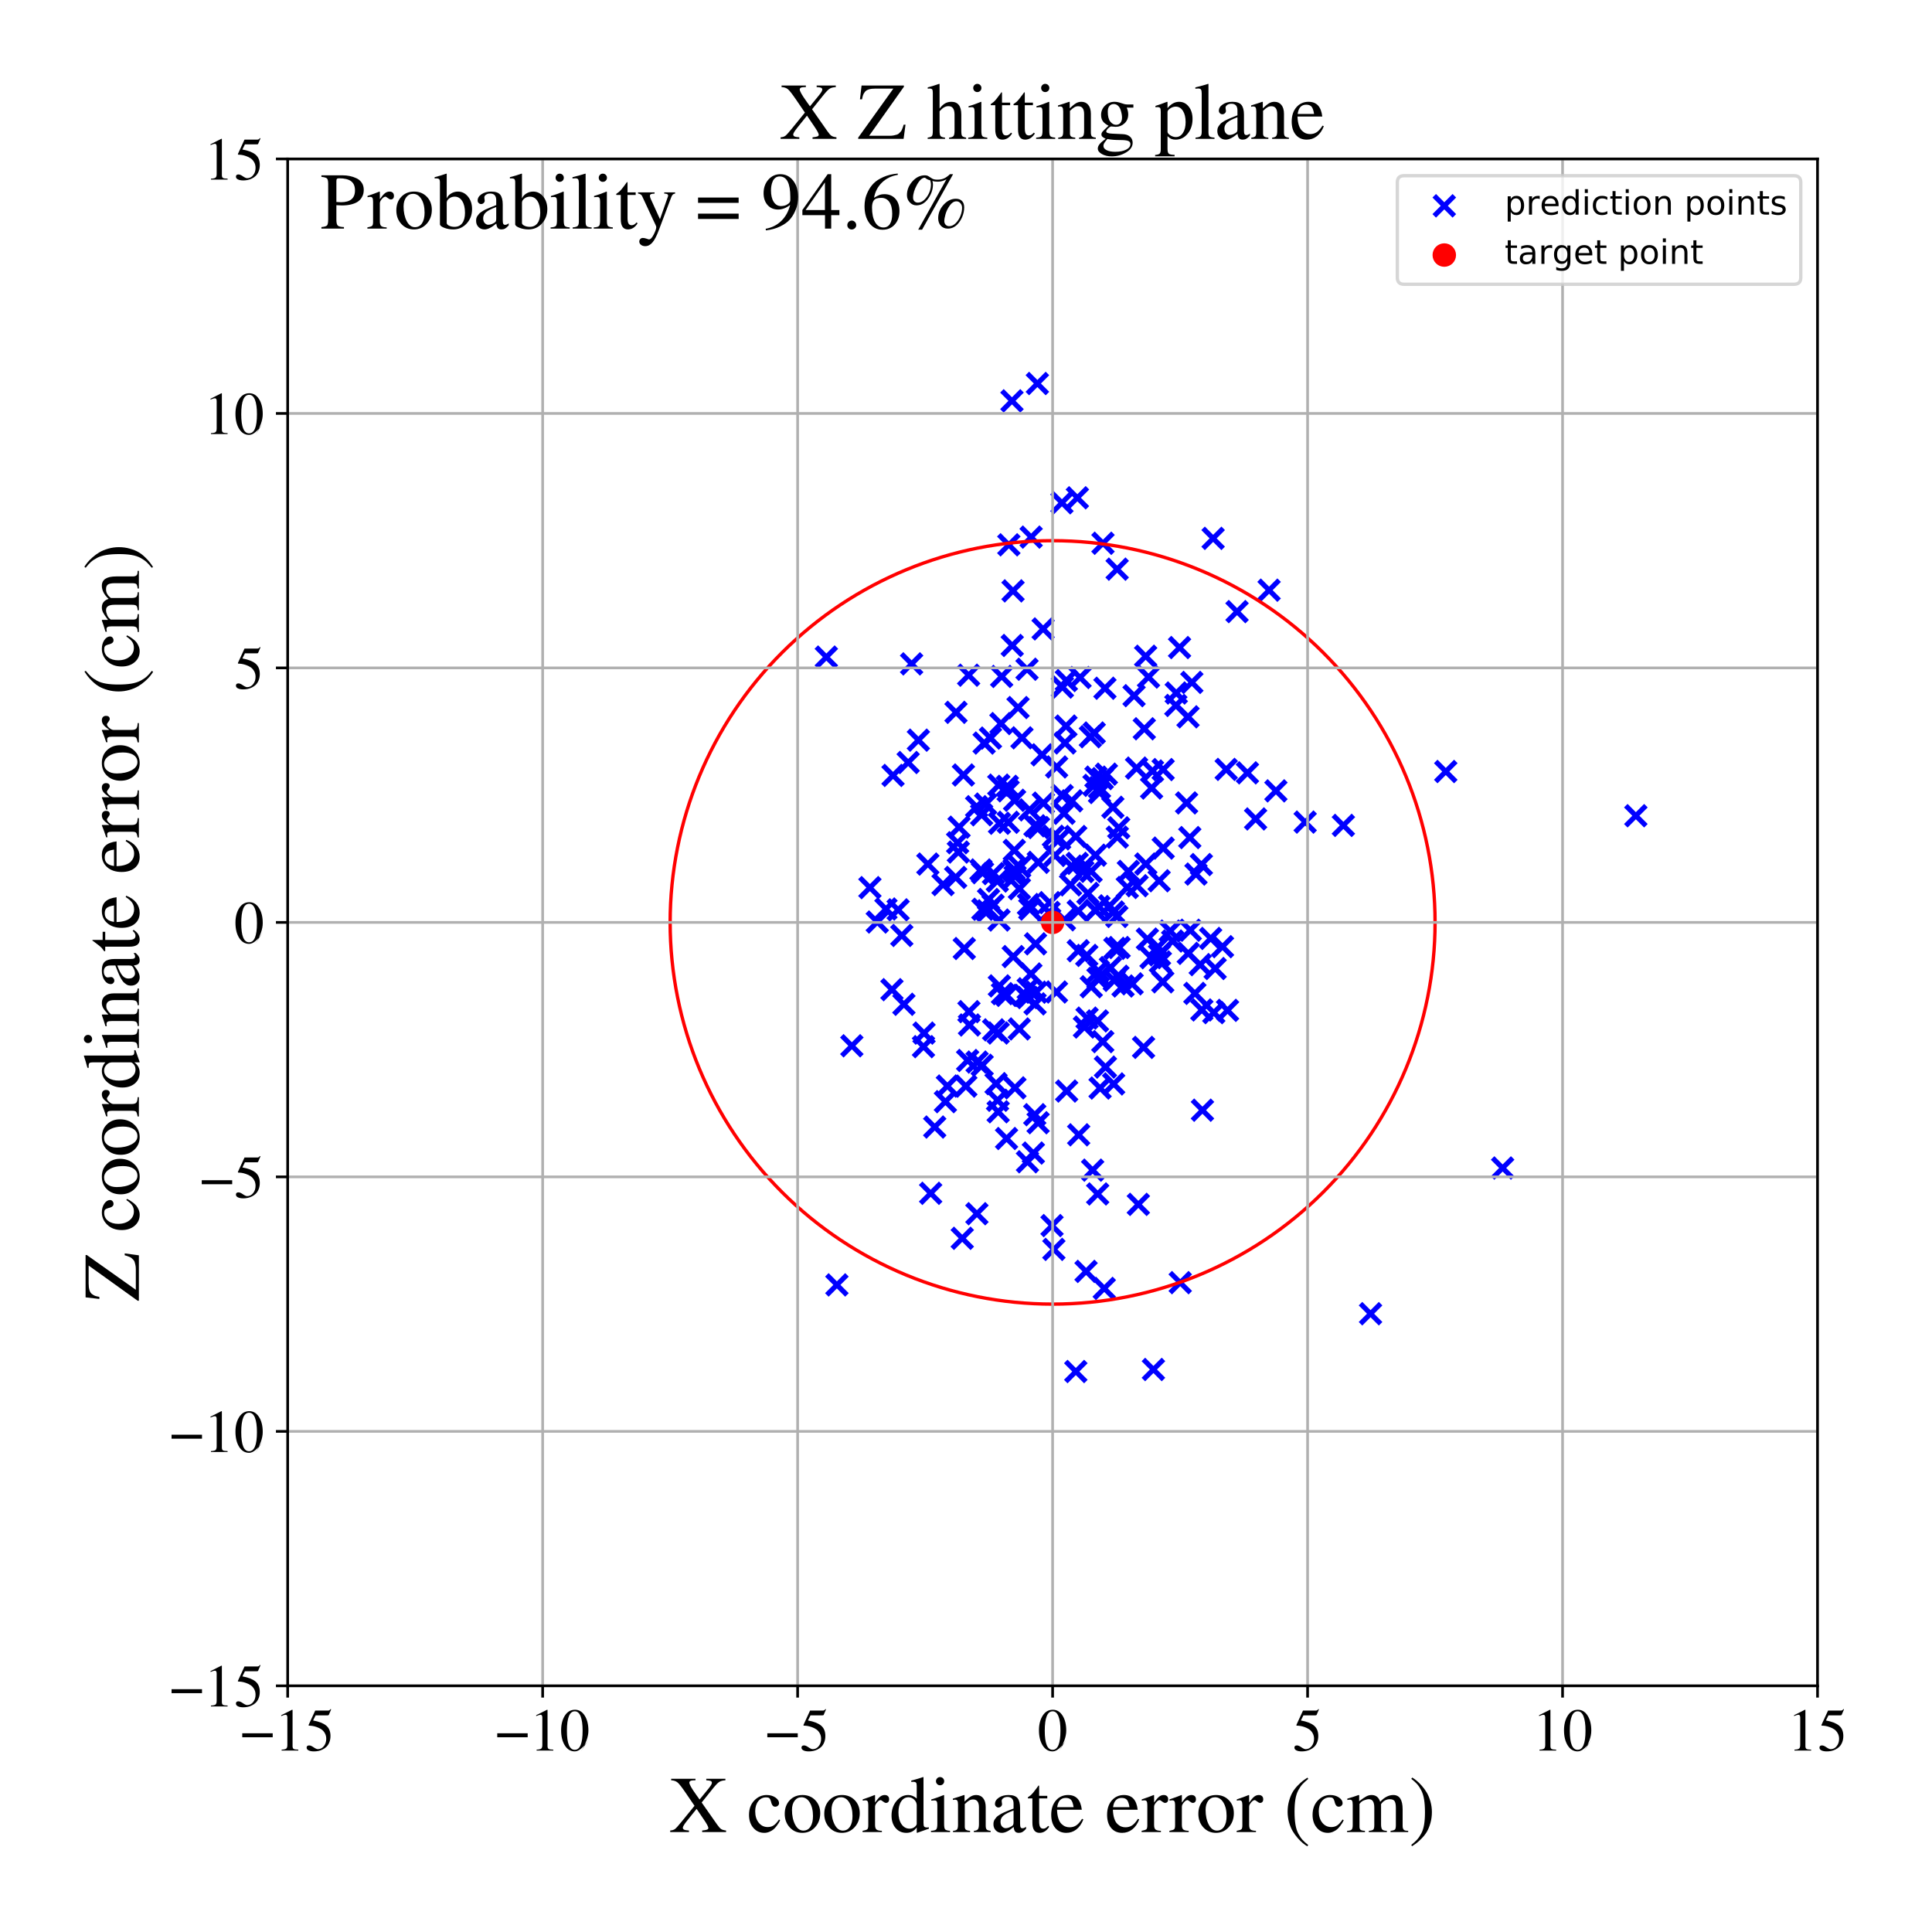 <?xml version="1.0" encoding="utf-8" standalone="no"?>
<!DOCTYPE svg PUBLIC "-//W3C//DTD SVG 1.1//EN"
  "http://www.w3.org/Graphics/SVG/1.1/DTD/svg11.dtd">
<!-- Created with matplotlib (https://matplotlib.org/) -->
<svg height="576pt" version="1.1" viewBox="0 0 576 576" width="576pt" xmlns="http://www.w3.org/2000/svg" xmlns:xlink="http://www.w3.org/1999/xlink">
 <defs>
  <style type="text/css">
*{stroke-linecap:butt;stroke-linejoin:round;}
  </style>
 </defs>
 <g id="figure_1">
  <g id="patch_1">
   <path d="M 0 576 
L 576 576 
L 576 0 
L 0 0 
z
" style="fill:#ffffff;"/>
  </g>
  <g id="axes_1">
   <g id="patch_2">
    <path d="M 85.766 502.609 
L 541.875 502.609 
L 541.875 47.391 
L 85.766 47.391 
z
" style="fill:#ffffff;"/>
   </g>
   <g id="PathCollection_1">
    <defs>
     <path d="M -3 3 
L 3 -3 
M -3 -3 
L 3 3 
" id="m09880d385d" style="stroke:#0000ff;stroke-width:1.5;"/>
    </defs>
    <g clip-path="url(#p3d44552d8c)">
     <use style="fill:#0000ff;stroke:#0000ff;stroke-width:1.5;" x="270.762" xlink:href="#m09880d385d" y="227.328"/>
     <use style="fill:#0000ff;stroke:#0000ff;stroke-width:1.5;" x="277.465" xlink:href="#m09880d385d" y="355.766"/>
     <use style="fill:#0000ff;stroke:#0000ff;stroke-width:1.5;" x="315.026" xlink:href="#m09880d385d" y="228.655"/>
     <use style="fill:#0000ff;stroke:#0000ff;stroke-width:1.5;" x="341.156" xlink:href="#m09880d385d" y="217.274"/>
     <use style="fill:#0000ff;stroke:#0000ff;stroke-width:1.5;" x="342.078" xlink:href="#m09880d385d" y="279.964"/>
     <use style="fill:#0000ff;stroke:#0000ff;stroke-width:1.5;" x="323.311" xlink:href="#m09880d385d" y="306.206"/>
     <use style="fill:#0000ff;stroke:#0000ff;stroke-width:1.5;" x="284.916" xlink:href="#m09880d385d" y="261.583"/>
     <use style="fill:#0000ff;stroke:#0000ff;stroke-width:1.5;" x="308.732" xlink:href="#m09880d385d" y="281.388"/>
     <use style="fill:#0000ff;stroke:#0000ff;stroke-width:1.5;" x="261.551" xlink:href="#m09880d385d" y="274.885"/>
     <use style="fill:#0000ff;stroke:#0000ff;stroke-width:1.5;" x="389.117" xlink:href="#m09880d385d" y="245.095"/>
     <use style="fill:#0000ff;stroke:#0000ff;stroke-width:1.5;" x="297.6" xlink:href="#m09880d385d" y="307.976"/>
     <use style="fill:#0000ff;stroke:#0000ff;stroke-width:1.5;" x="292.657" xlink:href="#m09880d385d" y="242.913"/>
     <use style="fill:#0000ff;stroke:#0000ff;stroke-width:1.5;" x="342.412" xlink:href="#m09880d385d" y="201.86"/>
     <use style="fill:#0000ff;stroke:#0000ff;stroke-width:1.5;" x="325.345" xlink:href="#m09880d385d" y="294.186"/>
     <use style="fill:#0000ff;stroke:#0000ff;stroke-width:1.5;" x="362.28" xlink:href="#m09880d385d" y="288.75"/>
     <use style="fill:#0000ff;stroke:#0000ff;stroke-width:1.5;" x="287.49" xlink:href="#m09880d385d" y="282.786"/>
     <use style="fill:#0000ff;stroke:#0000ff;stroke-width:1.5;" x="306.622" xlink:href="#m09880d385d" y="269.663"/>
     <use style="fill:#0000ff;stroke:#0000ff;stroke-width:1.5;" x="285.932" xlink:href="#m09880d385d" y="246.615"/>
     <use style="fill:#0000ff;stroke:#0000ff;stroke-width:1.5;" x="431.041" xlink:href="#m09880d385d" y="230.016"/>
     <use style="fill:#0000ff;stroke:#0000ff;stroke-width:1.5;" x="331.045" xlink:href="#m09880d385d" y="288.486"/>
     <use style="fill:#0000ff;stroke:#0000ff;stroke-width:1.5;" x="314.525" xlink:href="#m09880d385d" y="255.042"/>
     <use style="fill:#0000ff;stroke:#0000ff;stroke-width:1.5;" x="294.724" xlink:href="#m09880d385d" y="268.166"/>
     <use style="fill:#0000ff;stroke:#0000ff;stroke-width:1.5;" x="278.674" xlink:href="#m09880d385d" y="336.012"/>
     <use style="fill:#0000ff;stroke:#0000ff;stroke-width:1.5;" x="302.584" xlink:href="#m09880d385d" y="324.327"/>
     <use style="fill:#0000ff;stroke:#0000ff;stroke-width:1.5;" x="291.307" xlink:href="#m09880d385d" y="316.637"/>
     <use style="fill:#0000ff;stroke:#0000ff;stroke-width:1.5;" x="266.245" xlink:href="#m09880d385d" y="231.183"/>
     <use style="fill:#0000ff;stroke:#0000ff;stroke-width:1.5;" x="343.162" xlink:href="#m09880d385d" y="285.511"/>
     <use style="fill:#0000ff;stroke:#0000ff;stroke-width:1.5;" x="300.609" xlink:href="#m09880d385d" y="245.146"/>
     <use style="fill:#0000ff;stroke:#0000ff;stroke-width:1.5;" x="293.407" xlink:href="#m09880d385d" y="221.534"/>
     <use style="fill:#0000ff;stroke:#0000ff;stroke-width:1.5;" x="354.272" xlink:href="#m09880d385d" y="284.237"/>
     <use style="fill:#0000ff;stroke:#0000ff;stroke-width:1.5;" x="308.909" xlink:href="#m09880d385d" y="295.806"/>
     <use style="fill:#0000ff;stroke:#0000ff;stroke-width:1.5;" x="358.174" xlink:href="#m09880d385d" y="257.756"/>
     <use style="fill:#0000ff;stroke:#0000ff;stroke-width:1.5;" x="350.689" xlink:href="#m09880d385d" y="206.606"/>
     <use style="fill:#0000ff;stroke:#0000ff;stroke-width:1.5;" x="319.168" xlink:href="#m09880d385d" y="263.815"/>
     <use style="fill:#0000ff;stroke:#0000ff;stroke-width:1.5;" x="300.123" xlink:href="#m09880d385d" y="296.754"/>
     <use style="fill:#0000ff;stroke:#0000ff;stroke-width:1.5;" x="341.614" xlink:href="#m09880d385d" y="257.597"/>
     <use style="fill:#0000ff;stroke:#0000ff;stroke-width:1.5;" x="316.599" xlink:href="#m09880d385d" y="149.899"/>
     <use style="fill:#0000ff;stroke:#0000ff;stroke-width:1.5;" x="303.891" xlink:href="#m09880d385d" y="306.766"/>
     <use style="fill:#0000ff;stroke:#0000ff;stroke-width:1.5;" x="308.554" xlink:href="#m09880d385d" y="246.197"/>
     <use style="fill:#0000ff;stroke:#0000ff;stroke-width:1.5;" x="285.018" xlink:href="#m09880d385d" y="212.373"/>
     <use style="fill:#0000ff;stroke:#0000ff;stroke-width:1.5;" x="361.876" xlink:href="#m09880d385d" y="301.903"/>
     <use style="fill:#0000ff;stroke:#0000ff;stroke-width:1.5;" x="321.47" xlink:href="#m09880d385d" y="283.451"/>
     <use style="fill:#0000ff;stroke:#0000ff;stroke-width:1.5;" x="338.85" xlink:href="#m09880d385d" y="228.989"/>
     <use style="fill:#0000ff;stroke:#0000ff;stroke-width:1.5;" x="297.59" xlink:href="#m09880d385d" y="331.464"/>
     <use style="fill:#0000ff;stroke:#0000ff;stroke-width:1.5;" x="340.937" xlink:href="#m09880d385d" y="312.266"/>
     <use style="fill:#0000ff;stroke:#0000ff;stroke-width:1.5;" x="298.41" xlink:href="#m09880d385d" y="215.726"/>
     <use style="fill:#0000ff;stroke:#0000ff;stroke-width:1.5;" x="326.234" xlink:href="#m09880d385d" y="218.529"/>
     <use style="fill:#0000ff;stroke:#0000ff;stroke-width:1.5;" x="292.929" xlink:href="#m09880d385d" y="260.177"/>
     <use style="fill:#0000ff;stroke:#0000ff;stroke-width:1.5;" x="346.779" xlink:href="#m09880d385d" y="229.431"/>
     <use style="fill:#0000ff;stroke:#0000ff;stroke-width:1.5;" x="301.786" xlink:href="#m09880d385d" y="192.437"/>
     <use style="fill:#0000ff;stroke:#0000ff;stroke-width:1.5;" x="309.283" xlink:href="#m09880d385d" y="114.34"/>
     <use style="fill:#0000ff;stroke:#0000ff;stroke-width:1.5;" x="307.423" xlink:href="#m09880d385d" y="160.133"/>
     <use style="fill:#0000ff;stroke:#0000ff;stroke-width:1.5;" x="365.973" xlink:href="#m09880d385d" y="301.223"/>
     <use style="fill:#0000ff;stroke:#0000ff;stroke-width:1.5;" x="321.475" xlink:href="#m09880d385d" y="271.602"/>
     <use style="fill:#0000ff;stroke:#0000ff;stroke-width:1.5;" x="296.959" xlink:href="#m09880d385d" y="323.075"/>
     <use style="fill:#0000ff;stroke:#0000ff;stroke-width:1.5;" x="288.786" xlink:href="#m09880d385d" y="201.3"/>
     <use style="fill:#0000ff;stroke:#0000ff;stroke-width:1.5;" x="350.558" xlink:href="#m09880d385d" y="210.319"/>
     <use style="fill:#0000ff;stroke:#0000ff;stroke-width:1.5;" x="339.01" xlink:href="#m09880d385d" y="264.064"/>
     <use style="fill:#0000ff;stroke:#0000ff;stroke-width:1.5;" x="281.861" xlink:href="#m09880d385d" y="328.447"/>
     <use style="fill:#0000ff;stroke:#0000ff;stroke-width:1.5;" x="296.238" xlink:href="#m09880d385d" y="307.039"/>
     <use style="fill:#0000ff;stroke:#0000ff;stroke-width:1.5;" x="326.159" xlink:href="#m09880d385d" y="234.144"/>
     <use style="fill:#0000ff;stroke:#0000ff;stroke-width:1.5;" x="281.158" xlink:href="#m09880d385d" y="263.724"/>
     <use style="fill:#0000ff;stroke:#0000ff;stroke-width:1.5;" x="317.344" xlink:href="#m09880d385d" y="274.231"/>
     <use style="fill:#0000ff;stroke:#0000ff;stroke-width:1.5;" x="315.917" xlink:href="#m09880d385d" y="250.091"/>
     <use style="fill:#0000ff;stroke:#0000ff;stroke-width:1.5;" x="400.511" xlink:href="#m09880d385d" y="246.083"/>
     <use style="fill:#0000ff;stroke:#0000ff;stroke-width:1.5;" x="361.677" xlink:href="#m09880d385d" y="160.506"/>
     <use style="fill:#0000ff;stroke:#0000ff;stroke-width:1.5;" x="332.023" xlink:href="#m09880d385d" y="323.16"/>
     <use style="fill:#0000ff;stroke:#0000ff;stroke-width:1.5;" x="293.851" xlink:href="#m09880d385d" y="239.724"/>
     <use style="fill:#0000ff;stroke:#0000ff;stroke-width:1.5;" x="302.401" xlink:href="#m09880d385d" y="253.517"/>
     <use style="fill:#0000ff;stroke:#0000ff;stroke-width:1.5;" x="292.819" xlink:href="#m09880d385d" y="317.599"/>
     <use style="fill:#0000ff;stroke:#0000ff;stroke-width:1.5;" x="306.329" xlink:href="#m09880d385d" y="346.364"/>
     <use style="fill:#0000ff;stroke:#0000ff;stroke-width:1.5;" x="303.999" xlink:href="#m09880d385d" y="258.486"/>
     <use style="fill:#0000ff;stroke:#0000ff;stroke-width:1.5;" x="327.797" xlink:href="#m09880d385d" y="234.826"/>
     <use style="fill:#0000ff;stroke:#0000ff;stroke-width:1.5;" x="324.346" xlink:href="#m09880d385d" y="266.349"/>
     <use style="fill:#0000ff;stroke:#0000ff;stroke-width:1.5;" x="297.398" xlink:href="#m09880d385d" y="328.036"/>
     <use style="fill:#0000ff;stroke:#0000ff;stroke-width:1.5;" x="327.972" xlink:href="#m09880d385d" y="324.391"/>
     <use style="fill:#0000ff;stroke:#0000ff;stroke-width:1.5;" x="296.183" xlink:href="#m09880d385d" y="260.45"/>
     <use style="fill:#0000ff;stroke:#0000ff;stroke-width:1.5;" x="333.068" xlink:href="#m09880d385d" y="169.687"/>
     <use style="fill:#0000ff;stroke:#0000ff;stroke-width:1.5;" x="291.172" xlink:href="#m09880d385d" y="240.507"/>
     <use style="fill:#0000ff;stroke:#0000ff;stroke-width:1.5;" x="293.029" xlink:href="#m09880d385d" y="271.087"/>
     <use style="fill:#0000ff;stroke:#0000ff;stroke-width:1.5;" x="253.971" xlink:href="#m09880d385d" y="311.787"/>
     <use style="fill:#0000ff;stroke:#0000ff;stroke-width:1.5;" x="354.869" xlink:href="#m09880d385d" y="277.341"/>
     <use style="fill:#0000ff;stroke:#0000ff;stroke-width:1.5;" x="326.567" xlink:href="#m09880d385d" y="271.431"/>
     <use style="fill:#0000ff;stroke:#0000ff;stroke-width:1.5;" x="321.203" xlink:href="#m09880d385d" y="148.412"/>
     <use style="fill:#0000ff;stroke:#0000ff;stroke-width:1.5;" x="380.393" xlink:href="#m09880d385d" y="235.786"/>
     <use style="fill:#0000ff;stroke:#0000ff;stroke-width:1.5;" x="302.024" xlink:href="#m09880d385d" y="176.162"/>
     <use style="fill:#0000ff;stroke:#0000ff;stroke-width:1.5;" x="327.647" xlink:href="#m09880d385d" y="270.278"/>
     <use style="fill:#0000ff;stroke:#0000ff;stroke-width:1.5;" x="337.531" xlink:href="#m09880d385d" y="293.31"/>
     <use style="fill:#0000ff;stroke:#0000ff;stroke-width:1.5;" x="307.015" xlink:href="#m09880d385d" y="271.029"/>
     <use style="fill:#0000ff;stroke:#0000ff;stroke-width:1.5;" x="329.42" xlink:href="#m09880d385d" y="205.188"/>
     <use style="fill:#0000ff;stroke:#0000ff;stroke-width:1.5;" x="306.196" xlink:href="#m09880d385d" y="199.522"/>
     <use style="fill:#0000ff;stroke:#0000ff;stroke-width:1.5;" x="320.741" xlink:href="#m09880d385d" y="408.899"/>
     <use style="fill:#0000ff;stroke:#0000ff;stroke-width:1.5;" x="329.577" xlink:href="#m09880d385d" y="318.132"/>
     <use style="fill:#0000ff;stroke:#0000ff;stroke-width:1.5;" x="336.406" xlink:href="#m09880d385d" y="259.783"/>
     <use style="fill:#0000ff;stroke:#0000ff;stroke-width:1.5;" x="288.88" xlink:href="#m09880d385d" y="301.607"/>
     <use style="fill:#0000ff;stroke:#0000ff;stroke-width:1.5;" x="325.295" xlink:href="#m09880d385d" y="259.778"/>
     <use style="fill:#0000ff;stroke:#0000ff;stroke-width:1.5;" x="323.794" xlink:href="#m09880d385d" y="379.052"/>
     <use style="fill:#0000ff;stroke:#0000ff;stroke-width:1.5;" x="349.611" xlink:href="#m09880d385d" y="280.555"/>
     <use style="fill:#0000ff;stroke:#0000ff;stroke-width:1.5;" x="331.784" xlink:href="#m09880d385d" y="240.684"/>
     <use style="fill:#0000ff;stroke:#0000ff;stroke-width:1.5;" x="343.603" xlink:href="#m09880d385d" y="229.861"/>
     <use style="fill:#0000ff;stroke:#0000ff;stroke-width:1.5;" x="339.382" xlink:href="#m09880d385d" y="359.067"/>
     <use style="fill:#0000ff;stroke:#0000ff;stroke-width:1.5;" x="327.458" xlink:href="#m09880d385d" y="289.512"/>
     <use style="fill:#0000ff;stroke:#0000ff;stroke-width:1.5;" x="321.147" xlink:href="#m09880d385d" y="257.393"/>
     <use style="fill:#0000ff;stroke:#0000ff;stroke-width:1.5;" x="314.199" xlink:href="#m09880d385d" y="372.485"/>
     <use style="fill:#0000ff;stroke:#0000ff;stroke-width:1.5;" x="333.105" xlink:href="#m09880d385d" y="249.574"/>
     <use style="fill:#0000ff;stroke:#0000ff;stroke-width:1.5;" x="302.626" xlink:href="#m09880d385d" y="261.278"/>
     <use style="fill:#0000ff;stroke:#0000ff;stroke-width:1.5;" x="322.828" xlink:href="#m09880d385d" y="259.852"/>
     <use style="fill:#0000ff;stroke:#0000ff;stroke-width:1.5;" x="302.078" xlink:href="#m09880d385d" y="285.185"/>
     <use style="fill:#0000ff;stroke:#0000ff;stroke-width:1.5;" x="302.488" xlink:href="#m09880d385d" y="238.595"/>
     <use style="fill:#0000ff;stroke:#0000ff;stroke-width:1.5;" x="322.004" xlink:href="#m09880d385d" y="201.997"/>
     <use style="fill:#0000ff;stroke:#0000ff;stroke-width:1.5;" x="327.195" xlink:href="#m09880d385d" y="304.37"/>
     <use style="fill:#0000ff;stroke:#0000ff;stroke-width:1.5;" x="288.488" xlink:href="#m09880d385d" y="316.164"/>
     <use style="fill:#0000ff;stroke:#0000ff;stroke-width:1.5;" x="297.986" xlink:href="#m09880d385d" y="245.442"/>
     <use style="fill:#0000ff;stroke:#0000ff;stroke-width:1.5;" x="318.009" xlink:href="#m09880d385d" y="325.278"/>
     <use style="fill:#0000ff;stroke:#0000ff;stroke-width:1.5;" x="341.563" xlink:href="#m09880d385d" y="195.649"/>
     <use style="fill:#0000ff;stroke:#0000ff;stroke-width:1.5;" x="267.764" xlink:href="#m09880d385d" y="271.255"/>
     <use style="fill:#0000ff;stroke:#0000ff;stroke-width:1.5;" x="298.873" xlink:href="#m09880d385d" y="296.241"/>
     <use style="fill:#0000ff;stroke:#0000ff;stroke-width:1.5;" x="356.565" xlink:href="#m09880d385d" y="260.596"/>
     <use style="fill:#0000ff;stroke:#0000ff;stroke-width:1.5;" x="327.345" xlink:href="#m09880d385d" y="291.727"/>
     <use style="fill:#0000ff;stroke:#0000ff;stroke-width:1.5;" x="333.292" xlink:href="#m09880d385d" y="291.057"/>
     <use style="fill:#0000ff;stroke:#0000ff;stroke-width:1.5;" x="336.09" xlink:href="#m09880d385d" y="264.595"/>
     <use style="fill:#0000ff;stroke:#0000ff;stroke-width:1.5;" x="264.133" xlink:href="#m09880d385d" y="271.008"/>
     <use style="fill:#0000ff;stroke:#0000ff;stroke-width:1.5;" x="331.946" xlink:href="#m09880d385d" y="271.894"/>
     <use style="fill:#0000ff;stroke:#0000ff;stroke-width:1.5;" x="333.539" xlink:href="#m09880d385d" y="246.8"/>
     <use style="fill:#0000ff;stroke:#0000ff;stroke-width:1.5;" x="306.548" xlink:href="#m09880d385d" y="294.791"/>
     <use style="fill:#0000ff;stroke:#0000ff;stroke-width:1.5;" x="330.805" xlink:href="#m09880d385d" y="270.066"/>
     <use style="fill:#0000ff;stroke:#0000ff;stroke-width:1.5;" x="365.58" xlink:href="#m09880d385d" y="229.386"/>
     <use style="fill:#0000ff;stroke:#0000ff;stroke-width:1.5;" x="285.718" xlink:href="#m09880d385d" y="254.03"/>
     <use style="fill:#0000ff;stroke:#0000ff;stroke-width:1.5;" x="294.413" xlink:href="#m09880d385d" y="271.547"/>
     <use style="fill:#0000ff;stroke:#0000ff;stroke-width:1.5;" x="289.033" xlink:href="#m09880d385d" y="305.587"/>
     <use style="fill:#0000ff;stroke:#0000ff;stroke-width:1.5;" x="306.388" xlink:href="#m09880d385d" y="297.408"/>
     <use style="fill:#0000ff;stroke:#0000ff;stroke-width:1.5;" x="317.916" xlink:href="#m09880d385d" y="202.897"/>
     <use style="fill:#0000ff;stroke:#0000ff;stroke-width:1.5;" x="308.079" xlink:href="#m09880d385d" y="343.77"/>
     <use style="fill:#0000ff;stroke:#0000ff;stroke-width:1.5;" x="378.36" xlink:href="#m09880d385d" y="175.956"/>
     <use style="fill:#0000ff;stroke:#0000ff;stroke-width:1.5;" x="364.473" xlink:href="#m09880d385d" y="282.236"/>
     <use style="fill:#0000ff;stroke:#0000ff;stroke-width:1.5;" x="345.952" xlink:href="#m09880d385d" y="286.78"/>
     <use style="fill:#0000ff;stroke:#0000ff;stroke-width:1.5;" x="309.621" xlink:href="#m09880d385d" y="246.724"/>
     <use style="fill:#0000ff;stroke:#0000ff;stroke-width:1.5;" x="314.058" xlink:href="#m09880d385d" y="249.319"/>
     <use style="fill:#0000ff;stroke:#0000ff;stroke-width:1.5;" x="357.825" xlink:href="#m09880d385d" y="287.591"/>
     <use style="fill:#0000ff;stroke:#0000ff;stroke-width:1.5;" x="354.192" xlink:href="#m09880d385d" y="213.708"/>
     <use style="fill:#0000ff;stroke:#0000ff;stroke-width:1.5;" x="300.092" xlink:href="#m09880d385d" y="339.433"/>
     <use style="fill:#0000ff;stroke:#0000ff;stroke-width:1.5;" x="310.678" xlink:href="#m09880d385d" y="225.038"/>
     <use style="fill:#0000ff;stroke:#0000ff;stroke-width:1.5;" x="273.806" xlink:href="#m09880d385d" y="220.669"/>
     <use style="fill:#0000ff;stroke:#0000ff;stroke-width:1.5;" x="368.808" xlink:href="#m09880d385d" y="182.342"/>
     <use style="fill:#0000ff;stroke:#0000ff;stroke-width:1.5;" x="275.485" xlink:href="#m09880d385d" y="308.001"/>
     <use style="fill:#0000ff;stroke:#0000ff;stroke-width:1.5;" x="319.517" xlink:href="#m09880d385d" y="238.759"/>
     <use style="fill:#0000ff;stroke:#0000ff;stroke-width:1.5;" x="297.947" xlink:href="#m09880d385d" y="293.927"/>
     <use style="fill:#0000ff;stroke:#0000ff;stroke-width:1.5;" x="317.805" xlink:href="#m09880d385d" y="216.462"/>
     <use style="fill:#0000ff;stroke:#0000ff;stroke-width:1.5;" x="371.911" xlink:href="#m09880d385d" y="230.415"/>
     <use style="fill:#0000ff;stroke:#0000ff;stroke-width:1.5;" x="328.63" xlink:href="#m09880d385d" y="232.138"/>
     <use style="fill:#0000ff;stroke:#0000ff;stroke-width:1.5;" x="297.335" xlink:href="#m09880d385d" y="262.674"/>
     <use style="fill:#0000ff;stroke:#0000ff;stroke-width:1.5;" x="358.313" xlink:href="#m09880d385d" y="301.105"/>
     <use style="fill:#0000ff;stroke:#0000ff;stroke-width:1.5;" x="346.799" xlink:href="#m09880d385d" y="252.847"/>
     <use style="fill:#0000ff;stroke:#0000ff;stroke-width:1.5;" x="332.207" xlink:href="#m09880d385d" y="292.289"/>
     <use style="fill:#0000ff;stroke:#0000ff;stroke-width:1.5;" x="297.78" xlink:href="#m09880d385d" y="234.071"/>
     <use style="fill:#0000ff;stroke:#0000ff;stroke-width:1.5;" x="343.333" xlink:href="#m09880d385d" y="234.941"/>
     <use style="fill:#0000ff;stroke:#0000ff;stroke-width:1.5;" x="329.221" xlink:href="#m09880d385d" y="384.126"/>
     <use style="fill:#0000ff;stroke:#0000ff;stroke-width:1.5;" x="301.707" xlink:href="#m09880d385d" y="119.508"/>
     <use style="fill:#0000ff;stroke:#0000ff;stroke-width:1.5;" x="304.685" xlink:href="#m09880d385d" y="219.97"/>
     <use style="fill:#0000ff;stroke:#0000ff;stroke-width:1.5;" x="326.739" xlink:href="#m09880d385d" y="231.686"/>
     <use style="fill:#0000ff;stroke:#0000ff;stroke-width:1.5;" x="292.458" xlink:href="#m09880d385d" y="259.362"/>
     <use style="fill:#0000ff;stroke:#0000ff;stroke-width:1.5;" x="356.234" xlink:href="#m09880d385d" y="296.166"/>
     <use style="fill:#0000ff;stroke:#0000ff;stroke-width:1.5;" x="324.01" xlink:href="#m09880d385d" y="284.837"/>
     <use style="fill:#0000ff;stroke:#0000ff;stroke-width:1.5;" x="282.453" xlink:href="#m09880d385d" y="323.784"/>
     <use style="fill:#0000ff;stroke:#0000ff;stroke-width:1.5;" x="319.469" xlink:href="#m09880d385d" y="258.221"/>
     <use style="fill:#0000ff;stroke:#0000ff;stroke-width:1.5;" x="345.269" xlink:href="#m09880d385d" y="282.355"/>
     <use style="fill:#0000ff;stroke:#0000ff;stroke-width:1.5;" x="345.58" xlink:href="#m09880d385d" y="262.583"/>
     <use style="fill:#0000ff;stroke:#0000ff;stroke-width:1.5;" x="338.104" xlink:href="#m09880d385d" y="207.404"/>
     <use style="fill:#0000ff;stroke:#0000ff;stroke-width:1.5;" x="275.323" xlink:href="#m09880d385d" y="312.049"/>
     <use style="fill:#0000ff;stroke:#0000ff;stroke-width:1.5;" x="269.487" xlink:href="#m09880d385d" y="299.417"/>
     <use style="fill:#0000ff;stroke:#0000ff;stroke-width:1.5;" x="326.587" xlink:href="#m09880d385d" y="254.957"/>
     <use style="fill:#0000ff;stroke:#0000ff;stroke-width:1.5;" x="360.937" xlink:href="#m09880d385d" y="279.779"/>
     <use style="fill:#0000ff;stroke:#0000ff;stroke-width:1.5;" x="327.804" xlink:href="#m09880d385d" y="236.283"/>
     <use style="fill:#0000ff;stroke:#0000ff;stroke-width:1.5;" x="334.821" xlink:href="#m09880d385d" y="293.964"/>
     <use style="fill:#0000ff;stroke:#0000ff;stroke-width:1.5;" x="316.676" xlink:href="#m09880d385d" y="237.185"/>
     <use style="fill:#0000ff;stroke:#0000ff;stroke-width:1.5;" x="302.445" xlink:href="#m09880d385d" y="259.674"/>
     <use style="fill:#0000ff;stroke:#0000ff;stroke-width:1.5;" x="285.506" xlink:href="#m09880d385d" y="251.252"/>
     <use style="fill:#0000ff;stroke:#0000ff;stroke-width:1.5;" x="305.5" xlink:href="#m09880d385d" y="296.773"/>
     <use style="fill:#0000ff;stroke:#0000ff;stroke-width:1.5;" x="300.772" xlink:href="#m09880d385d" y="162.431"/>
     <use style="fill:#0000ff;stroke:#0000ff;stroke-width:1.5;" x="303.515" xlink:href="#m09880d385d" y="210.947"/>
     <use style="fill:#0000ff;stroke:#0000ff;stroke-width:1.5;" x="303.926" xlink:href="#m09880d385d" y="264.953"/>
     <use style="fill:#0000ff;stroke:#0000ff;stroke-width:1.5;" x="351.67" xlink:href="#m09880d385d" y="193.059"/>
     <use style="fill:#0000ff;stroke:#0000ff;stroke-width:1.5;" x="309.55" xlink:href="#m09880d385d" y="257.091"/>
     <use style="fill:#0000ff;stroke:#0000ff;stroke-width:1.5;" x="447.992" xlink:href="#m09880d385d" y="348.222"/>
     <use style="fill:#0000ff;stroke:#0000ff;stroke-width:1.5;" x="300.327" xlink:href="#m09880d385d" y="234.432"/>
     <use style="fill:#0000ff;stroke:#0000ff;stroke-width:1.5;" x="298.636" xlink:href="#m09880d385d" y="201.674"/>
     <use style="fill:#0000ff;stroke:#0000ff;stroke-width:1.5;" x="300.554" xlink:href="#m09880d385d" y="235.772"/>
     <use style="fill:#0000ff;stroke:#0000ff;stroke-width:1.5;" x="297.845" xlink:href="#m09880d385d" y="274.296"/>
     <use style="fill:#0000ff;stroke:#0000ff;stroke-width:1.5;" x="646.689" xlink:href="#m09880d385d" y="155.966"/>
     <use style="fill:#0000ff;stroke:#0000ff;stroke-width:1.5;" x="408.611" xlink:href="#m09880d385d" y="391.667"/>
     <use style="fill:#0000ff;stroke:#0000ff;stroke-width:1.5;" x="328.776" xlink:href="#m09880d385d" y="310.548"/>
     <use style="fill:#0000ff;stroke:#0000ff;stroke-width:1.5;" x="348.879" xlink:href="#m09880d385d" y="277.594"/>
     <use style="fill:#0000ff;stroke:#0000ff;stroke-width:1.5;" x="312.951" xlink:href="#m09880d385d" y="269.106"/>
     <use style="fill:#0000ff;stroke:#0000ff;stroke-width:1.5;" x="271.788" xlink:href="#m09880d385d" y="197.928"/>
     <use style="fill:#0000ff;stroke:#0000ff;stroke-width:1.5;" x="325.757" xlink:href="#m09880d385d" y="348.864"/>
     <use style="fill:#0000ff;stroke:#0000ff;stroke-width:1.5;" x="333.657" xlink:href="#m09880d385d" y="282.496"/>
     <use style="fill:#0000ff;stroke:#0000ff;stroke-width:1.5;" x="351.873" xlink:href="#m09880d385d" y="382.408"/>
     <use style="fill:#0000ff;stroke:#0000ff;stroke-width:1.5;" x="346.67" xlink:href="#m09880d385d" y="292.716"/>
     <use style="fill:#0000ff;stroke:#0000ff;stroke-width:1.5;" x="354.719" xlink:href="#m09880d385d" y="249.712"/>
     <use style="fill:#0000ff;stroke:#0000ff;stroke-width:1.5;" x="328.838" xlink:href="#m09880d385d" y="161.967"/>
     <use style="fill:#0000ff;stroke:#0000ff;stroke-width:1.5;" x="302.315" xlink:href="#m09880d385d" y="259.229"/>
     <use style="fill:#0000ff;stroke:#0000ff;stroke-width:1.5;" x="353.768" xlink:href="#m09880d385d" y="239.379"/>
     <use style="fill:#0000ff;stroke:#0000ff;stroke-width:1.5;" x="328.103" xlink:href="#m09880d385d" y="291.384"/>
     <use style="fill:#0000ff;stroke:#0000ff;stroke-width:1.5;" x="374.343" xlink:href="#m09880d385d" y="244.156"/>
     <use style="fill:#0000ff;stroke:#0000ff;stroke-width:1.5;" x="311.081" xlink:href="#m09880d385d" y="239.439"/>
     <use style="fill:#0000ff;stroke:#0000ff;stroke-width:1.5;" x="291.254" xlink:href="#m09880d385d" y="361.852"/>
     <use style="fill:#0000ff;stroke:#0000ff;stroke-width:1.5;" x="345.694" xlink:href="#m09880d385d" y="284.677"/>
     <use style="fill:#0000ff;stroke:#0000ff;stroke-width:1.5;" x="246.364" xlink:href="#m09880d385d" y="195.904"/>
     <use style="fill:#0000ff;stroke:#0000ff;stroke-width:1.5;" x="307.349" xlink:href="#m09880d385d" y="290.372"/>
     <use style="fill:#0000ff;stroke:#0000ff;stroke-width:1.5;" x="286.883" xlink:href="#m09880d385d" y="369.185"/>
     <use style="fill:#0000ff;stroke:#0000ff;stroke-width:1.5;" x="317.222" xlink:href="#m09880d385d" y="242.466"/>
     <use style="fill:#0000ff;stroke:#0000ff;stroke-width:1.5;" x="332.971" xlink:href="#m09880d385d" y="273.225"/>
     <use style="fill:#0000ff;stroke:#0000ff;stroke-width:1.5;" x="259.351" xlink:href="#m09880d385d" y="264.632"/>
     <use style="fill:#0000ff;stroke:#0000ff;stroke-width:1.5;" x="321.595" xlink:href="#m09880d385d" y="338.33"/>
     <use style="fill:#0000ff;stroke:#0000ff;stroke-width:1.5;" x="358.495" xlink:href="#m09880d385d" y="330.992"/>
     <use style="fill:#0000ff;stroke:#0000ff;stroke-width:1.5;" x="314.977" xlink:href="#m09880d385d" y="295.75"/>
     <use style="fill:#0000ff;stroke:#0000ff;stroke-width:1.5;" x="320.716" xlink:href="#m09880d385d" y="249.391"/>
     <use style="fill:#0000ff;stroke:#0000ff;stroke-width:1.5;" x="332.384" xlink:href="#m09880d385d" y="282.74"/>
     <use style="fill:#0000ff;stroke:#0000ff;stroke-width:1.5;" x="268.861" xlink:href="#m09880d385d" y="278.892"/>
     <use style="fill:#0000ff;stroke:#0000ff;stroke-width:1.5;" x="325.075" xlink:href="#m09880d385d" y="219.656"/>
     <use style="fill:#0000ff;stroke:#0000ff;stroke-width:1.5;" x="308.501" xlink:href="#m09880d385d" y="332.329"/>
     <use style="fill:#0000ff;stroke:#0000ff;stroke-width:1.5;" x="317.502" xlink:href="#m09880d385d" y="221.499"/>
     <use style="fill:#0000ff;stroke:#0000ff;stroke-width:1.5;" x="343.882" xlink:href="#m09880d385d" y="408.296"/>
     <use style="fill:#0000ff;stroke:#0000ff;stroke-width:1.5;" x="295.293" xlink:href="#m09880d385d" y="220.047"/>
     <use style="fill:#0000ff;stroke:#0000ff;stroke-width:1.5;" x="287.23" xlink:href="#m09880d385d" y="231.051"/>
     <use style="fill:#0000ff;stroke:#0000ff;stroke-width:1.5;" x="265.923" xlink:href="#m09880d385d" y="295.051"/>
     <use style="fill:#0000ff;stroke:#0000ff;stroke-width:1.5;" x="309.5" xlink:href="#m09880d385d" y="334.728"/>
     <use style="fill:#0000ff;stroke:#0000ff;stroke-width:1.5;" x="308.592" xlink:href="#m09880d385d" y="299.287"/>
     <use style="fill:#0000ff;stroke:#0000ff;stroke-width:1.5;" x="487.707" xlink:href="#m09880d385d" y="243.2"/>
     <use style="fill:#0000ff;stroke:#0000ff;stroke-width:1.5;" x="287.953" xlink:href="#m09880d385d" y="323.818"/>
     <use style="fill:#0000ff;stroke:#0000ff;stroke-width:1.5;" x="329.857" xlink:href="#m09880d385d" y="230.804"/>
     <use style="fill:#0000ff;stroke:#0000ff;stroke-width:1.5;" x="327.259" xlink:href="#m09880d385d" y="355.959"/>
     <use style="fill:#0000ff;stroke:#0000ff;stroke-width:1.5;" x="249.509" xlink:href="#m09880d385d" y="383.076"/>
     <use style="fill:#0000ff;stroke:#0000ff;stroke-width:1.5;" x="355.334" xlink:href="#m09880d385d" y="203.452"/>
     <use style="fill:#0000ff;stroke:#0000ff;stroke-width:1.5;" x="306.954" xlink:href="#m09880d385d" y="241.457"/>
     <use style="fill:#0000ff;stroke:#0000ff;stroke-width:1.5;" x="310.995" xlink:href="#m09880d385d" y="187.506"/>
     <use style="fill:#0000ff;stroke:#0000ff;stroke-width:1.5;" x="324.092" xlink:href="#m09880d385d" y="303.533"/>
     <use style="fill:#0000ff;stroke:#0000ff;stroke-width:1.5;" x="316.736" xlink:href="#m09880d385d" y="204.846"/>
     <use style="fill:#0000ff;stroke:#0000ff;stroke-width:1.5;" x="276.634" xlink:href="#m09880d385d" y="257.609"/>
     <use style="fill:#0000ff;stroke:#0000ff;stroke-width:1.5;" x="312.775" xlink:href="#m09880d385d" y="272.005"/>
     <use style="fill:#0000ff;stroke:#0000ff;stroke-width:1.5;" x="296.069" xlink:href="#m09880d385d" y="269.866"/>
     <use style="fill:#0000ff;stroke:#0000ff;stroke-width:1.5;" x="313.645" xlink:href="#m09880d385d" y="365.392"/>
    </g>
   </g>
   <g id="PathCollection_2">
    <defs>
     <path d="M 0 3 
C 0.796 3 1.559 2.684 2.121 2.121 
C 2.684 1.559 3 0.796 3 0 
C 3 -0.796 2.684 -1.559 2.121 -2.121 
C 1.559 -2.684 0.796 -3 0 -3 
C -0.796 -3 -1.559 -2.684 -2.121 -2.121 
C -2.684 -1.559 -3 -0.796 -3 0 
C -3 0.796 -2.684 1.559 -2.121 2.121 
C -1.559 2.684 -0.796 3 0 3 
z
" id="md55cab2f88" style="stroke:#ff0000;"/>
    </defs>
    <g clip-path="url(#p3d44552d8c)">
     <use style="fill:#ff0000;stroke:#ff0000;" x="313.82" xlink:href="#md55cab2f88" y="275"/>
    </g>
   </g>
   <g id="patch_3">
    <path clip-path="url(#p3d44552d8c)" d="M 313.82 388.805 
C 344.061 388.805 373.067 376.814 394.45 355.472 
C 415.833 334.131 427.848 305.181 427.848 275 
C 427.848 244.819 415.833 215.869 394.45 194.528 
C 373.067 173.186 344.061 161.195 313.82 161.195 
C 283.58 161.195 254.574 173.186 233.191 194.528 
C 211.808 215.869 199.793 244.819 199.793 275 
C 199.793 305.181 211.808 334.131 233.191 355.472 
C 254.574 376.814 283.58 388.805 313.82 388.805 
z
" style="fill:none;stroke:#ff0000;stroke-linejoin:miter;"/>
   </g>
   <g id="matplotlib.axis_1">
    <g id="xtick_1">
     <g id="line2d_1">
      <path clip-path="url(#p3d44552d8c)" d="M 85.766 502.609 
L 85.766 47.391 
" style="fill:none;stroke:#b0b0b0;stroke-linecap:square;stroke-width:0.8;"/>
     </g>
     <g id="line2d_2">
      <defs>
       <path d="M 0 0 
L 0 3.5 
" id="md5c347cdba" style="stroke:#000000;stroke-width:0.8;"/>
      </defs>
      <g>
       <use style="stroke:#000000;stroke-width:0.8;" x="85.766" xlink:href="#md5c347cdba" y="502.609"/>
      </g>
     </g>
     <g id="text_1">
      <!-- −15 -->
      <defs>
       <path d="M 3 22 
L 3 28.594 
L 53.406 28.594 
L 53.406 22 
z
" id="FreeSerif-8722"/>
       <path d="M 18.297 59.297 
Q 16.5 59.297 11.094 57.094 
L 11.094 58.5 
L 29.094 67.594 
L 29.906 67.406 
L 29.906 7.406 
Q 29.906 3.797 31.703 2.688 
Q 33.5 1.594 39.406 1.5 
L 39.406 0 
L 11.797 0 
L 11.797 1.5 
Q 17.406 1.703 19.344 3.141 
Q 21.297 4.594 21.297 9.297 
L 21.297 54.594 
Q 21.297 59.297 18.297 59.297 
z
" id="FreeSerif-49"/>
       <path d="M 35.703 19.406 
Q 35.703 24.703 33.344 28.797 
Q 31 32.906 27.641 35.156 
Q 24.297 37.406 20.141 38.844 
Q 16 40.297 12.953 40.75 
Q 9.906 41.203 7.594 41.203 
Q 6.406 41.203 6.406 42 
Q 6.406 42.297 6.5 42.5 
L 17.406 66.203 
L 38.297 66.203 
Q 39.906 66.203 40.844 66.703 
Q 41.797 67.203 42.906 68.797 
L 43.797 68.094 
L 40 59.203 
Q 39.594 58.297 37.703 58.297 
L 18.094 58.297 
L 13.906 49.797 
Q 28.5 47.203 35.594 41.344 
Q 42.703 35.5 42.703 24.203 
Q 42.703 18.297 40.844 13.688 
Q 39 9.094 36.141 6.297 
Q 33.297 3.5 29.547 1.703 
Q 25.797 -0.094 22.344 -0.75 
Q 18.906 -1.406 15.406 -1.406 
Q 9.797 -1.406 6.5 0.25 
Q 3.203 1.906 3.203 4.797 
Q 3.203 8.5 7.5 8.5 
Q 10.297 8.5 14.75 5.391 
Q 19.203 2.297 21.797 2.297 
Q 27.703 2.297 31.703 7.25 
Q 35.703 12.203 35.703 19.406 
z
" id="FreeSerif-53"/>
      </defs>
      <g transform="translate(71.689 521.903)scale(0.18 -0.18)">
       <use xlink:href="#FreeSerif-8722"/>
       <use x="56.4" xlink:href="#FreeSerif-49"/>
       <use x="106.4" xlink:href="#FreeSerif-53"/>
      </g>
     </g>
    </g>
    <g id="xtick_2">
     <g id="line2d_3">
      <path clip-path="url(#p3d44552d8c)" d="M 161.784 502.609 
L 161.784 47.391 
" style="fill:none;stroke:#b0b0b0;stroke-linecap:square;stroke-width:0.8;"/>
     </g>
     <g id="line2d_4">
      <g>
       <use style="stroke:#000000;stroke-width:0.8;" x="161.784" xlink:href="#md5c347cdba" y="502.609"/>
      </g>
     </g>
     <g id="text_2">
      <!-- −10 -->
      <defs>
       <path d="M 47.594 17.797 
Q 35.203 -1.406 25 -1.406 
Q 14.797 -1.406 8.594 8.391 
Q 2.406 18.203 2.406 33.594 
Q 2.406 48.094 8.594 57.844 
Q 14.797 67.594 25.406 67.594 
Q 35.203 67.594 41.391 58 
Q 47.594 48.406 47.594 33 
Q 47.594 17.797 35.203 -1.406 
z
M 25.094 65 
Q 12 65 12 32.703 
Q 12 1.203 25 1.203 
Q 38 1.203 38 32.797 
Q 38 48.5 34.703 56.75 
Q 31.406 65 25.094 65 
z
" id="FreeSerif-48"/>
      </defs>
      <g transform="translate(147.707 521.903)scale(0.18 -0.18)">
       <use xlink:href="#FreeSerif-8722"/>
       <use x="56.4" xlink:href="#FreeSerif-49"/>
       <use x="106.4" xlink:href="#FreeSerif-48"/>
      </g>
     </g>
    </g>
    <g id="xtick_3">
     <g id="line2d_5">
      <path clip-path="url(#p3d44552d8c)" d="M 237.802 502.609 
L 237.802 47.391 
" style="fill:none;stroke:#b0b0b0;stroke-linecap:square;stroke-width:0.8;"/>
     </g>
     <g id="line2d_6">
      <g>
       <use style="stroke:#000000;stroke-width:0.8;" x="237.802" xlink:href="#md5c347cdba" y="502.609"/>
      </g>
     </g>
     <g id="text_3">
      <!-- −5 -->
      <g transform="translate(228.226 521.903)scale(0.18 -0.18)">
       <use xlink:href="#FreeSerif-8722"/>
       <use x="56.4" xlink:href="#FreeSerif-53"/>
      </g>
     </g>
    </g>
    <g id="xtick_4">
     <g id="line2d_7">
      <path clip-path="url(#p3d44552d8c)" d="M 313.82 502.609 
L 313.82 47.391 
" style="fill:none;stroke:#b0b0b0;stroke-linecap:square;stroke-width:0.8;"/>
     </g>
     <g id="line2d_8">
      <g>
       <use style="stroke:#000000;stroke-width:0.8;" x="313.82" xlink:href="#md5c347cdba" y="502.609"/>
      </g>
     </g>
     <g id="text_4">
      <!-- 0 -->
      <g transform="translate(309.32 521.903)scale(0.18 -0.18)">
       <use xlink:href="#FreeSerif-48"/>
      </g>
     </g>
    </g>
    <g id="xtick_5">
     <g id="line2d_9">
      <path clip-path="url(#p3d44552d8c)" d="M 389.839 502.609 
L 389.839 47.391 
" style="fill:none;stroke:#b0b0b0;stroke-linecap:square;stroke-width:0.8;"/>
     </g>
     <g id="line2d_10">
      <g>
       <use style="stroke:#000000;stroke-width:0.8;" x="389.839" xlink:href="#md5c347cdba" y="502.609"/>
      </g>
     </g>
     <g id="text_5">
      <!-- 5 -->
      <g transform="translate(385.339 521.903)scale(0.18 -0.18)">
       <use xlink:href="#FreeSerif-53"/>
      </g>
     </g>
    </g>
    <g id="xtick_6">
     <g id="line2d_11">
      <path clip-path="url(#p3d44552d8c)" d="M 465.857 502.609 
L 465.857 47.391 
" style="fill:none;stroke:#b0b0b0;stroke-linecap:square;stroke-width:0.8;"/>
     </g>
     <g id="line2d_12">
      <g>
       <use style="stroke:#000000;stroke-width:0.8;" x="465.857" xlink:href="#md5c347cdba" y="502.609"/>
      </g>
     </g>
     <g id="text_6">
      <!-- 10 -->
      <g transform="translate(456.857 521.903)scale(0.18 -0.18)">
       <use xlink:href="#FreeSerif-49"/>
       <use x="50" xlink:href="#FreeSerif-48"/>
      </g>
     </g>
    </g>
    <g id="xtick_7">
     <g id="line2d_13">
      <path clip-path="url(#p3d44552d8c)" d="M 541.875 502.609 
L 541.875 47.391 
" style="fill:none;stroke:#b0b0b0;stroke-linecap:square;stroke-width:0.8;"/>
     </g>
     <g id="line2d_14">
      <g>
       <use style="stroke:#000000;stroke-width:0.8;" x="541.875" xlink:href="#md5c347cdba" y="502.609"/>
      </g>
     </g>
     <g id="text_7">
      <!-- 15 -->
      <g transform="translate(532.875 521.903)scale(0.18 -0.18)">
       <use xlink:href="#FreeSerif-49"/>
       <use x="50" xlink:href="#FreeSerif-53"/>
      </g>
     </g>
    </g>
    <g id="text_8">
     <!-- X coordinate error (cm) -->
     <defs>
      <path d="M 69.594 66.203 
L 69.594 64.297 
Q 64.703 64 62.047 62.344 
Q 59.406 60.703 54.703 54.906 
L 40.094 36.703 
L 59.297 9.297 
Q 62.297 5 64.297 3.703 
Q 66.297 2.406 70.406 1.906 
L 70.406 0 
L 40.703 0 
L 40.703 1.906 
Q 44.797 2.297 46.594 2.938 
Q 48.406 3.594 48.406 5 
Q 48.406 7.203 43.297 14.797 
L 33.797 28.797 
L 21.906 14 
Q 16.703 7.5 16.703 5.406 
Q 16.703 3.703 18.297 2.953 
Q 19.906 2.203 24.297 1.906 
L 24.297 0 
L 1 0 
L 1 1.906 
Q 4.906 2.203 7 3.797 
Q 9.094 5.406 15.5 13.297 
L 31.203 32.594 
L 20.297 48.594 
Q 13.297 58.906 10.25 61.5 
Q 7.203 64.094 2.203 64.297 
L 2.203 66.203 
L 32.406 66.203 
L 32.406 64.297 
L 29.594 64.203 
Q 24.797 64.094 24.797 61.297 
Q 24.797 58.094 33.297 46.297 
L 37.5 40.406 
L 48.797 54.203 
Q 52.797 59.203 52.797 61.094 
Q 52.797 62.797 51.344 63.438 
Q 49.906 64.094 45.797 64.297 
L 45.797 66.203 
z
" id="FreeSerif-88"/>
      <path id="FreeSerif-32"/>
      <path d="M 2.5 21.297 
Q 2.5 32.406 9.047 39.203 
Q 15.594 46 24.406 46 
Q 30.703 46 35.25 42.953 
Q 39.797 39.906 39.797 35.703 
Q 39.797 34 38.391 32.75 
Q 37 31.5 35 31.5 
Q 31.594 31.5 30.297 36.094 
L 29.703 38.297 
Q 28.906 41.094 27.703 42.094 
Q 26.5 43.094 23.797 43.094 
Q 17.703 43.094 13.953 38.25 
Q 10.203 33.406 10.203 25.703 
Q 10.203 17.094 14.547 11.641 
Q 18.906 6.203 25.703 6.203 
Q 30 6.203 33.094 8.25 
Q 36.203 10.297 39.797 15.594 
L 41.203 14.703 
Q 40.203 12.703 39.453 11.391 
Q 38.703 10.094 36.75 7.5 
Q 34.797 4.906 32.891 3.297 
Q 31 1.703 27.891 0.344 
Q 24.797 -1 21.5 -1 
Q 13.203 -1 7.844 5.25 
Q 2.5 11.5 2.5 21.297 
z
" id="FreeSerif-99"/>
      <path d="M 24.594 46 
Q 34.203 46 40.391 39.594 
Q 46.594 33.203 46.594 23.406 
Q 46.594 13 40.188 6 
Q 33.797 -1 24.391 -1 
Q 15 -1 8.75 5.75 
Q 2.5 12.5 2.5 22.594 
Q 2.5 32.906 8.641 39.453 
Q 14.797 46 24.594 46 
z
M 11.5 27.5 
Q 11.5 16.797 15.391 9.297 
Q 19.297 1.797 25.594 1.797 
Q 31.203 1.797 34.391 6.594 
Q 37.594 11.406 37.594 19.906 
Q 37.594 30.203 33.594 36.703 
Q 29.594 43.203 23.297 43.203 
Q 18 43.203 14.75 38.891 
Q 11.5 34.594 11.5 27.5 
z
" id="FreeSerif-111"/>
      <path d="M 30.094 36.203 
Q 28.594 36.203 26.391 37.953 
Q 24.203 39.703 23.5 39.703 
Q 21.5 39.703 19 36.797 
Q 16.5 33.906 16.5 31.5 
L 16.5 9 
Q 16.5 4.703 18.203 3.203 
Q 19.906 1.703 25 1.5 
L 25 0 
L 1 0 
L 1 1.5 
Q 5.797 2.406 6.938 3.5 
Q 8.094 4.594 8.094 8.406 
L 8.094 33.406 
Q 8.094 36.703 7.344 38.047 
Q 6.594 39.406 4.703 39.406 
Q 3.094 39.406 1.203 39 
L 1.203 40.594 
Q 9.203 43.203 16 46 
L 16.5 45.797 
L 16.5 36.594 
Q 20.203 41.906 22.797 43.953 
Q 25.406 46 28.5 46 
Q 31.094 46 32.547 44.594 
Q 34 43.203 34 40.703 
Q 34 38.594 32.953 37.391 
Q 31.906 36.203 30.094 36.203 
z
" id="FreeSerif-114"/>
      <path d="M 34.203 -1 
L 33.797 -0.703 
L 33.797 5.703 
Q 29 -1 21 -1 
Q 12.703 -1 7.594 4.953 
Q 2.5 10.906 2.5 20.5 
Q 2.5 31.094 8.594 38.547 
Q 14.703 46 23.297 46 
Q 28.703 46 33.797 41.703 
L 33.797 57.297 
Q 33.797 60.406 32.891 61.406 
Q 32 62.406 29.203 62.406 
Q 27.797 62.406 27 62.297 
L 27 63.906 
Q 36.094 66.297 41.703 68.297 
L 42.203 68.094 
L 42.203 11.406 
Q 42.203 7.906 43.047 6.797 
Q 43.906 5.703 46.594 5.703 
Q 47.094 5.703 48.906 5.797 
L 48.906 4.203 
z
M 24.906 4.203 
Q 28.703 4.203 31.25 6.344 
Q 33.797 8.5 33.797 10.203 
L 33.797 33.203 
Q 33.797 37.203 30.688 40.203 
Q 27.594 43.203 23.594 43.203 
Q 17.906 43.203 14.5 38.094 
Q 11.094 33 11.094 24.5 
Q 11.094 15.297 14.891 9.75 
Q 18.703 4.203 24.906 4.203 
z
" id="FreeSerif-100"/>
      <path d="M 6.203 39.297 
Q 4 39.297 2 39 
L 2 40.5 
Q 9 42.5 17.5 46 
L 17.906 45.703 
L 17.906 10.203 
Q 17.906 4.797 19.156 3.344 
Q 20.406 1.906 25.297 1.5 
L 25.297 0 
L 1.594 0 
L 1.594 1.5 
Q 6.797 1.797 8.141 3.297 
Q 9.5 4.797 9.5 10.203 
L 9.5 33.406 
Q 9.5 36.703 8.75 38 
Q 8 39.297 6.203 39.297 
z
M 12.797 68.297 
Q 15 68.297 16.5 66.797 
Q 18 65.297 18 63.203 
Q 18 61 16.5 59.547 
Q 15 58.094 12.797 58.094 
Q 10.703 58.094 9.25 59.594 
Q 7.797 61.094 7.797 63.188 
Q 7.797 65.297 9.297 66.797 
Q 10.797 68.297 12.797 68.297 
z
" id="FreeSerif-105"/>
      <path d="M 1 39.797 
L 1 41.5 
Q 8.406 43.703 14.797 46 
L 15.5 45.797 
L 15.5 37.906 
Q 20.594 42.703 23.547 44.344 
Q 26.5 46 30 46 
Q 35.5 46 38.641 42.047 
Q 41.797 38.094 41.797 31 
L 41.797 8.094 
Q 41.797 4.406 43 3.156 
Q 44.203 1.906 47.906 1.5 
L 47.906 0 
L 27.094 0 
L 27.094 1.5 
Q 30.906 1.797 32.156 3.5 
Q 33.406 5.203 33.406 9.906 
L 33.406 30.797 
Q 33.406 40.5 26.094 40.5 
Q 23.594 40.5 21.5 39.344 
Q 19.406 38.203 15.797 34.797 
L 15.797 6.703 
Q 15.797 4 17.188 2.891 
Q 18.594 1.797 22.406 1.5 
L 22.406 0 
L 1.203 0 
L 1.203 1.5 
Q 5 1.797 6.203 3.25 
Q 7.406 4.703 7.406 9 
L 7.406 33.797 
Q 7.406 37.5 6.594 38.844 
Q 5.797 40.203 3.703 40.203 
Q 1.797 40.203 1 39.797 
z
" id="FreeSerif-110"/>
      <path d="M 2.5 9.703 
Q 2.5 11.5 2.891 13.047 
Q 3.297 14.594 4.297 15.938 
Q 5.297 17.297 6.188 18.391 
Q 7.094 19.5 8.891 20.641 
Q 10.703 21.797 11.891 22.547 
Q 13.094 23.297 15.547 24.344 
Q 18 25.406 19.297 25.953 
Q 20.594 26.5 23.391 27.594 
Q 26.203 28.703 27.5 29.203 
L 27.5 35.297 
Q 27.5 43.594 19.906 43.594 
Q 16.906 43.594 14.797 42.141 
Q 12.703 40.703 12.703 38.703 
Q 12.703 37.906 12.953 36.5 
Q 13.203 35.094 13.203 34.703 
Q 13.203 33 11.844 31.75 
Q 10.5 30.5 8.703 30.5 
Q 7 30.5 5.703 31.797 
Q 4.406 33.094 4.406 34.797 
Q 4.406 39.5 9.25 42.75 
Q 14.094 46 21.203 46 
Q 29.406 46 32.5 42.047 
Q 35.594 38.094 35.594 30 
L 35.594 10.5 
Q 35.594 7.203 36.25 5.953 
Q 36.906 4.703 38.594 4.703 
Q 40.703 4.703 43 6.594 
L 43 4 
Q 40.406 1.094 38.453 0.047 
Q 36.5 -1 34 -1 
Q 30.906 -1 29.453 0.703 
Q 28 2.406 27.594 6.297 
Q 19 -1 13 -1 
Q 8.406 -1 5.453 2 
Q 2.5 5 2.5 9.703 
z
M 27.5 12.297 
L 27.5 26.797 
Q 18.5 23.5 14.891 20.391 
Q 11.297 17.297 11.297 12.906 
Q 11.297 8.797 13.297 6.797 
Q 15.297 4.797 17.594 4.797 
Q 21 4.797 24.906 7.094 
Q 26.5 8 27 9 
Q 27.5 10 27.5 12.297 
z
" id="FreeSerif-97"/>
      <path d="M 25.906 45 
L 25.906 41.797 
L 15.797 41.797 
L 15.797 13.203 
Q 15.797 8.5 17 6.344 
Q 18.203 4.203 21 4.203 
Q 24.094 4.203 27 7.703 
L 28.297 6.594 
Q 23.5 -1 16.297 -1 
Q 7.406 -1 7.406 11.703 
L 7.406 41.797 
L 2.094 41.797 
Q 1.703 42.094 1.703 42.5 
Q 1.703 43 2 43.297 
Q 2.297 43.594 3.141 44.141 
Q 4 44.703 5.203 45.641 
Q 6.406 46.594 8.5 49.094 
Q 10.594 51.594 13.094 55.094 
Q 14.703 57.406 15.094 57.906 
Q 15.797 57.906 15.797 56.594 
L 15.797 45 
z
" id="FreeSerif-116"/>
      <path d="M 9.703 27.703 
Q 9.906 21.406 11.406 16.844 
Q 12.906 12.297 15.297 10.047 
Q 17.703 7.797 20.141 6.844 
Q 22.594 5.906 25.297 5.906 
Q 30.094 5.906 33.641 8.297 
Q 37.203 10.703 40.797 16.406 
L 42.406 15.703 
Q 39.297 7.594 33.797 3.297 
Q 28.297 -1 21.203 -1 
Q 12.594 -1 7.547 5.047 
Q 2.5 11.094 2.5 21.406 
Q 2.5 32.5 8.344 39.25 
Q 14.203 46 23.406 46 
Q 31 46 35.203 41.453 
Q 39.406 36.906 40.5 27.703 
z
M 9.906 30.906 
L 30.297 30.906 
Q 29.297 37.406 27.188 39.906 
Q 25.094 42.406 20.5 42.406 
Q 11.5 42.406 9.906 30.906 
z
" id="FreeSerif-101"/>
      <path d="M 29.203 -17.703 
Q 26.594 -16.094 23.797 -13.844 
Q 21 -11.594 17.453 -7.594 
Q 13.906 -3.594 11.203 0.953 
Q 8.5 5.5 6.641 11.891 
Q 4.797 18.297 4.797 25.203 
Q 4.797 32.406 6.641 38.844 
Q 8.5 45.297 11 49.547 
Q 13.5 53.797 17.344 57.75 
Q 21.203 61.703 23.703 63.594 
Q 26.203 65.5 29.5 67.594 
L 30.406 66 
Q 26 62.406 23.297 59.5 
Q 20.594 56.594 18.094 51.938 
Q 15.594 47.297 14.5 40.844 
Q 13.406 34.406 13.406 25.5 
Q 13.406 16.203 14.5 9.5 
Q 15.594 2.797 18.094 -1.953 
Q 20.594 -6.703 23.297 -9.703 
Q 26 -12.703 30.406 -16.094 
z
" id="FreeSerif-40"/>
      <path d="M 1.297 39.797 
L 1.297 41.5 
Q 8.5 43.5 15.297 46 
L 16 45.797 
L 16 38.297 
Q 22.203 43 25.203 44.5 
Q 28.203 46 31.5 46 
Q 39.406 46 42.094 37.594 
Q 49.906 46 58.406 46 
Q 70 46 70 28.203 
L 70 7.594 
Q 70 2 74.297 1.703 
L 76.906 1.5 
L 76.906 0 
L 55 0 
L 55 1.5 
Q 59.406 2 60.5 3.203 
Q 61.594 4.406 61.594 8.703 
L 61.594 29.797 
Q 61.594 36 60 38.391 
Q 58.406 40.797 54.094 40.797 
Q 47.5 40.797 43.203 34.703 
L 43.203 9.5 
Q 43.203 4.797 44.641 3.188 
Q 46.094 1.594 50.406 1.5 
L 50.406 0 
L 28 0 
L 28 1.5 
Q 32.297 1.797 33.547 3.094 
Q 34.797 4.406 34.797 8.594 
L 34.797 30.297 
Q 34.797 40.797 28.203 40.797 
Q 25.406 40.797 21.953 39.391 
Q 18.5 38 16.406 34.906 
L 16.406 6.703 
Q 16.406 3.797 17.797 2.75 
Q 19.203 1.703 23.203 1.5 
L 23.203 0 
L 1 0 
L 1 1.5 
Q 5.203 1.594 6.594 3 
Q 8 4.406 8 8.5 
L 8 33.797 
Q 8 37.406 7.25 38.797 
Q 6.5 40.203 4.5 40.203 
Q 3 40.203 1.297 39.797 
z
" id="FreeSerif-109"/>
      <path d="M 4.047 67.703 
Q 6.656 66.094 9.453 63.844 
Q 12.25 61.594 15.797 57.594 
Q 19.344 53.594 22.047 49.047 
Q 24.75 44.5 26.594 38.094 
Q 28.453 31.703 28.453 24.797 
Q 28.453 17.594 26.594 11.141 
Q 24.75 4.703 22.25 0.453 
Q 19.75 -3.797 15.891 -7.75 
Q 12.047 -11.703 9.547 -13.594 
Q 7.047 -15.5 3.75 -17.594 
L 2.844 -16 
Q 7.25 -12.406 9.953 -9.5 
Q 12.656 -6.594 15.156 -1.938 
Q 17.656 2.703 18.75 9.141 
Q 19.844 15.594 19.844 24.5 
Q 19.844 33.797 18.75 40.5 
Q 17.656 47.203 15.156 51.953 
Q 12.656 56.703 9.953 59.703 
Q 7.25 62.703 2.844 66.094 
z
" id="FreeSerif-41"/>
     </defs>
     <g transform="translate(199.571 546.201)scale(0.24 -0.24)">
      <use xlink:href="#FreeSerif-88"/>
      <use x="71.4" xlink:href="#FreeSerif-32"/>
      <use x="96.4" xlink:href="#FreeSerif-99"/>
      <use x="140.784" xlink:href="#FreeSerif-111"/>
      <use x="189.884" xlink:href="#FreeSerif-111"/>
      <use x="238.969" xlink:href="#FreeSerif-114"/>
      <use x="273.453" xlink:href="#FreeSerif-100"/>
      <use x="323.353" xlink:href="#FreeSerif-105"/>
      <use x="351.137" xlink:href="#FreeSerif-110"/>
      <use x="400.037" xlink:href="#FreeSerif-97"/>
      <use x="443.522" xlink:href="#FreeSerif-116"/>
      <use x="471.822" xlink:href="#FreeSerif-101"/>
      <use x="516.222" xlink:href="#FreeSerif-32"/>
      <use x="541.222" xlink:href="#FreeSerif-101"/>
      <use x="585.606" xlink:href="#FreeSerif-114"/>
      <use x="620.106" xlink:href="#FreeSerif-114"/>
      <use x="654.59" xlink:href="#FreeSerif-111"/>
      <use x="703.675" xlink:href="#FreeSerif-114"/>
      <use x="738.175" xlink:href="#FreeSerif-32"/>
      <use x="763.175" xlink:href="#FreeSerif-40"/>
      <use x="796.475" xlink:href="#FreeSerif-99"/>
      <use x="840.859" xlink:href="#FreeSerif-109"/>
      <use x="918.759" xlink:href="#FreeSerif-41"/>
     </g>
    </g>
   </g>
   <g id="matplotlib.axis_2">
    <g id="ytick_1">
     <g id="line2d_15">
      <path clip-path="url(#p3d44552d8c)" d="M 85.766 502.609 
L 541.875 502.609 
" style="fill:none;stroke:#b0b0b0;stroke-linecap:square;stroke-width:0.8;"/>
     </g>
     <g id="line2d_16">
      <defs>
       <path d="M 0 0 
L -3.5 0 
" id="m046dde1e4c" style="stroke:#000000;stroke-width:0.8;"/>
      </defs>
      <g>
       <use style="stroke:#000000;stroke-width:0.8;" x="85.766" xlink:href="#m046dde1e4c" y="502.609"/>
      </g>
     </g>
     <g id="text_9">
      <!-- −15 -->
      <g transform="translate(50.612 508.756)scale(0.18 -0.18)">
       <use xlink:href="#FreeSerif-8722"/>
       <use x="56.4" xlink:href="#FreeSerif-49"/>
       <use x="106.4" xlink:href="#FreeSerif-53"/>
      </g>
     </g>
    </g>
    <g id="ytick_2">
     <g id="line2d_17">
      <path clip-path="url(#p3d44552d8c)" d="M 85.766 426.74 
L 541.875 426.74 
" style="fill:none;stroke:#b0b0b0;stroke-linecap:square;stroke-width:0.8;"/>
     </g>
     <g id="line2d_18">
      <g>
       <use style="stroke:#000000;stroke-width:0.8;" x="85.766" xlink:href="#m046dde1e4c" y="426.74"/>
      </g>
     </g>
     <g id="text_10">
      <!-- −10 -->
      <g transform="translate(50.612 432.886)scale(0.18 -0.18)">
       <use xlink:href="#FreeSerif-8722"/>
       <use x="56.4" xlink:href="#FreeSerif-49"/>
       <use x="106.4" xlink:href="#FreeSerif-48"/>
      </g>
     </g>
    </g>
    <g id="ytick_3">
     <g id="line2d_19">
      <path clip-path="url(#p3d44552d8c)" d="M 85.766 350.87 
L 541.875 350.87 
" style="fill:none;stroke:#b0b0b0;stroke-linecap:square;stroke-width:0.8;"/>
     </g>
     <g id="line2d_20">
      <g>
       <use style="stroke:#000000;stroke-width:0.8;" x="85.766" xlink:href="#m046dde1e4c" y="350.87"/>
      </g>
     </g>
     <g id="text_11">
      <!-- −5 -->
      <g transform="translate(59.612 357.017)scale(0.18 -0.18)">
       <use xlink:href="#FreeSerif-8722"/>
       <use x="56.4" xlink:href="#FreeSerif-53"/>
      </g>
     </g>
    </g>
    <g id="ytick_4">
     <g id="line2d_21">
      <path clip-path="url(#p3d44552d8c)" d="M 85.766 275 
L 541.875 275 
" style="fill:none;stroke:#b0b0b0;stroke-linecap:square;stroke-width:0.8;"/>
     </g>
     <g id="line2d_22">
      <g>
       <use style="stroke:#000000;stroke-width:0.8;" x="85.766" xlink:href="#m046dde1e4c" y="275"/>
      </g>
     </g>
     <g id="text_12">
      <!-- 0 -->
      <g transform="translate(69.766 281.147)scale(0.18 -0.18)">
       <use xlink:href="#FreeSerif-48"/>
      </g>
     </g>
    </g>
    <g id="ytick_5">
     <g id="line2d_23">
      <path clip-path="url(#p3d44552d8c)" d="M 85.766 199.13 
L 541.875 199.13 
" style="fill:none;stroke:#b0b0b0;stroke-linecap:square;stroke-width:0.8;"/>
     </g>
     <g id="line2d_24">
      <g>
       <use style="stroke:#000000;stroke-width:0.8;" x="85.766" xlink:href="#m046dde1e4c" y="199.13"/>
      </g>
     </g>
     <g id="text_13">
      <!-- 5 -->
      <g transform="translate(69.766 205.277)scale(0.18 -0.18)">
       <use xlink:href="#FreeSerif-53"/>
      </g>
     </g>
    </g>
    <g id="ytick_6">
     <g id="line2d_25">
      <path clip-path="url(#p3d44552d8c)" d="M 85.766 123.26 
L 541.875 123.26 
" style="fill:none;stroke:#b0b0b0;stroke-linecap:square;stroke-width:0.8;"/>
     </g>
     <g id="line2d_26">
      <g>
       <use style="stroke:#000000;stroke-width:0.8;" x="85.766" xlink:href="#m046dde1e4c" y="123.26"/>
      </g>
     </g>
     <g id="text_14">
      <!-- 10 -->
      <g transform="translate(60.766 129.407)scale(0.18 -0.18)">
       <use xlink:href="#FreeSerif-49"/>
       <use x="50" xlink:href="#FreeSerif-48"/>
      </g>
     </g>
    </g>
    <g id="ytick_7">
     <g id="line2d_27">
      <path clip-path="url(#p3d44552d8c)" d="M 85.766 47.391 
L 541.875 47.391 
" style="fill:none;stroke:#b0b0b0;stroke-linecap:square;stroke-width:0.8;"/>
     </g>
     <g id="line2d_28">
      <g>
       <use style="stroke:#000000;stroke-width:0.8;" x="85.766" xlink:href="#m046dde1e4c" y="47.391"/>
      </g>
     </g>
     <g id="text_15">
      <!-- 15 -->
      <g transform="translate(60.766 53.537)scale(0.18 -0.18)">
       <use xlink:href="#FreeSerif-49"/>
       <use x="50" xlink:href="#FreeSerif-53"/>
      </g>
     </g>
    </g>
    <g id="text_16">
     <!-- Z coordinate error (cm) -->
     <defs>
      <path d="M 40.297 3.797 
Q 43.094 3.797 45.391 4.297 
Q 47.703 4.797 49.25 5.297 
Q 50.797 5.797 52.141 7.188 
Q 53.5 8.594 54.141 9.297 
Q 54.797 10 55.594 12.047 
Q 56.406 14.094 56.594 14.688 
Q 56.797 15.297 57.5 17.594 
L 59.797 17.594 
L 57.406 0 
L 1 0 
L 1 1.5 
L 44.703 62.406 
L 22.594 62.406 
Q 17.5 62.406 14.203 61.406 
Q 10.906 60.406 9.25 58.203 
Q 7.594 56 7 54.203 
Q 6.406 52.406 5.797 49.094 
L 3.203 49.094 
L 5.203 66.203 
L 57.797 66.203 
L 57.797 64.703 
L 14.594 3.797 
z
" id="FreeSerif-90"/>
     </defs>
     <g transform="translate(41.404 388.036)rotate(-90)scale(0.24 -0.24)">
      <use xlink:href="#FreeSerif-90"/>
      <use x="61.3" xlink:href="#FreeSerif-32"/>
      <use x="86.3" xlink:href="#FreeSerif-99"/>
      <use x="130.684" xlink:href="#FreeSerif-111"/>
      <use x="179.784" xlink:href="#FreeSerif-111"/>
      <use x="228.869" xlink:href="#FreeSerif-114"/>
      <use x="263.353" xlink:href="#FreeSerif-100"/>
      <use x="313.253" xlink:href="#FreeSerif-105"/>
      <use x="341.037" xlink:href="#FreeSerif-110"/>
      <use x="389.937" xlink:href="#FreeSerif-97"/>
      <use x="433.422" xlink:href="#FreeSerif-116"/>
      <use x="461.722" xlink:href="#FreeSerif-101"/>
      <use x="506.122" xlink:href="#FreeSerif-32"/>
      <use x="531.122" xlink:href="#FreeSerif-101"/>
      <use x="575.506" xlink:href="#FreeSerif-114"/>
      <use x="610.006" xlink:href="#FreeSerif-114"/>
      <use x="644.49" xlink:href="#FreeSerif-111"/>
      <use x="693.575" xlink:href="#FreeSerif-114"/>
      <use x="728.075" xlink:href="#FreeSerif-32"/>
      <use x="753.075" xlink:href="#FreeSerif-40"/>
      <use x="786.375" xlink:href="#FreeSerif-99"/>
      <use x="830.759" xlink:href="#FreeSerif-109"/>
      <use x="908.659" xlink:href="#FreeSerif-41"/>
     </g>
    </g>
   </g>
   <g id="patch_4">
    <path d="M 85.766 502.609 
L 85.766 47.391 
" style="fill:none;stroke:#000000;stroke-linecap:square;stroke-linejoin:miter;stroke-width:0.8;"/>
   </g>
   <g id="patch_5">
    <path d="M 541.875 502.609 
L 541.875 47.391 
" style="fill:none;stroke:#000000;stroke-linecap:square;stroke-linejoin:miter;stroke-width:0.8;"/>
   </g>
   <g id="patch_6">
    <path d="M 85.766 502.609 
L 541.875 502.609 
" style="fill:none;stroke:#000000;stroke-linecap:square;stroke-linejoin:miter;stroke-width:0.8;"/>
   </g>
   <g id="patch_7">
    <path d="M 85.766 47.391 
L 541.875 47.391 
" style="fill:none;stroke:#000000;stroke-linecap:square;stroke-linejoin:miter;stroke-width:0.8;"/>
   </g>
   <g id="text_17">
    <!-- Probability = 94.6% -->
    <defs>
     <path d="M 54.094 48.094 
Q 54.094 45.5 53.5 43.094 
Q 52.906 40.703 51.156 38 
Q 49.406 35.297 46.5 33.344 
Q 43.594 31.406 38.594 30.094 
Q 33.594 28.797 27 28.797 
Q 24 28.797 20.094 29.094 
L 20.094 10.906 
Q 20.094 5.406 21.844 3.75 
Q 23.594 2.094 29.5 1.906 
L 29.5 0 
L 1.5 0 
L 1.5 1.906 
Q 7.203 2.406 8.547 4.047 
Q 9.906 5.703 9.906 12 
L 9.906 55.297 
Q 9.906 60.703 8.5 62.203 
Q 7.094 63.703 1.5 64.297 
L 1.5 66.203 
L 27.906 66.203 
Q 32.406 66.203 36.594 65.344 
Q 40.797 64.5 44.938 62.594 
Q 49.094 60.703 51.594 57 
Q 54.094 53.297 54.094 48.094 
z
M 20.094 59.094 
L 20.094 33.094 
Q 23.594 32.797 25.797 32.797 
Q 43.203 32.797 43.203 47.5 
Q 43.203 55.203 38.391 58.844 
Q 33.594 62.5 23.5 62.5 
Q 21.5 62.5 20.797 61.797 
Q 20.094 61.094 20.094 59.094 
z
" id="FreeSerif-80"/>
     <path d="M 16 68.094 
L 16 37.5 
Q 17.5 41.203 21.391 43.594 
Q 25.297 46 29.906 46 
Q 37.406 46 42.453 39.75 
Q 47.5 33.5 47.5 24.297 
Q 47.5 13.594 40.75 6.297 
Q 34 -1 24.094 -1 
Q 18.094 -1 12.844 1.047 
Q 7.594 3.094 7.594 5.406 
L 7.594 57.297 
Q 7.594 60.406 6.641 61.406 
Q 5.703 62.406 2.703 62.406 
Q 1.594 62.406 1 62.297 
L 1 63.906 
Q 8.703 65.797 15.5 68.297 
z
M 16 32.203 
L 16 7 
Q 16 5.094 18.891 3.641 
Q 21.797 2.203 25.703 2.203 
Q 31.906 2.203 35.297 6.797 
Q 38.703 11.406 38.703 19.703 
Q 38.703 28.797 35.25 34.25 
Q 31.797 39.703 25.906 39.703 
Q 22 39.703 19 37.391 
Q 16 35.094 16 32.203 
z
" id="FreeSerif-98"/>
     <path d="M 1 62.297 
L 1 63.906 
Q 10.906 66.297 16.906 68.297 
L 17.297 68.094 
L 17.297 8.406 
Q 17.297 4.297 18.641 3.047 
Q 20 1.797 24.797 1.5 
L 24.797 0 
L 1.203 0 
L 1.203 1.5 
Q 5.906 1.906 7.406 3.297 
Q 8.906 4.703 8.906 8.703 
L 8.906 56.406 
Q 8.906 59.906 8 61.203 
Q 7.094 62.5 4.703 62.5 
Q 2.703 62.5 1 62.297 
z
" id="FreeSerif-108"/>
     <path d="M 14.203 -13.406 
Q 17 -13.406 20.094 -7.203 
Q 23.203 -1 23.203 1.906 
Q 23.203 3.203 18.797 12 
L 5.594 40.406 
Q 4.406 43 0.5 43.594 
L 0.5 45 
L 21.094 45 
L 21.094 43.5 
Q 17.906 43.406 16.594 42.797 
Q 15.297 42.203 15.297 40.797 
Q 15.297 39.297 16.297 37 
L 27.797 11.703 
L 37.5 39.297 
Q 37.906 40.203 37.906 41 
Q 37.906 43.5 33.094 43.5 
L 33.094 45 
L 46.594 45 
L 46.594 43.5 
Q 44.797 43.297 43.75 42.344 
Q 42.703 41.406 41.797 39 
L 26.406 -1.797 
Q 22.406 -12.594 18.453 -17.188 
Q 14.5 -21.797 9.5 -21.797 
Q 6.297 -21.797 4.188 -20.141 
Q 2.094 -18.5 2.094 -16 
Q 2.094 -14.203 3.391 -12.891 
Q 4.703 -11.594 6.406 -11.594 
Q 8.594 -11.594 11.094 -12.5 
Q 13.594 -13.406 14.203 -13.406 
z
" id="FreeSerif-121"/>
     <path d="M 53.406 38.594 
L 53.406 32 
L 3 32 
L 3 38.594 
z
M 53.406 18.594 
L 53.406 12 
L 3 12 
L 3 18.594 
z
" id="FreeSerif-61"/>
     <path d="M 5.906 -2.203 
L 5.594 -0.203 
Q 17 1.797 24.953 9.5 
Q 32.906 17.203 36 29.406 
Q 28.594 23.703 21 23.703 
Q 12.906 23.703 7.953 29.297 
Q 3 34.906 3 44 
Q 3 54.094 8.953 60.844 
Q 14.906 67.594 23.797 67.594 
Q 33.5 67.594 39.703 59.688 
Q 45.906 51.797 45.906 39.406 
Q 45.906 35.406 45.203 31.203 
Q 44.5 27 41.953 21.25 
Q 39.406 15.5 35.297 10.953 
Q 31.203 6.406 23.594 2.703 
Q 16 -1 5.906 -2.203 
z
M 24.594 28 
Q 26.5 28 28.891 28.547 
Q 31.297 29.094 33.75 30.938 
Q 36.203 32.797 36.203 35.5 
L 36.203 39.406 
Q 36.203 64.797 23 64.797 
Q 19.906 64.797 17.703 63.141 
Q 15.5 61.5 14.344 58.797 
Q 13.203 56.094 12.703 53.297 
Q 12.203 50.5 12.203 47.406 
Q 12.203 38.5 15.547 33.25 
Q 18.906 28 24.594 28 
z
" id="FreeSerif-57"/>
     <path d="M 47.203 23.094 
L 47.203 16.703 
L 37 16.703 
L 37 0 
L 29.297 0 
L 29.297 16.703 
L 1.203 16.703 
L 1.203 23.094 
L 32.594 67.594 
L 37 67.594 
L 37 23.094 
z
M 29.203 23.094 
L 29.203 57.406 
L 5.203 23.094 
z
" id="FreeSerif-52"/>
     <path d="M 12.5 10 
Q 14.797 10 16.438 8.297 
Q 18.094 6.594 18.094 4.297 
Q 18.094 2.094 16.391 0.5 
Q 14.703 -1.094 12.406 -1.094 
Q 10.203 -1.094 8.594 0.5 
Q 7 2.094 7 4.297 
Q 7 6.594 8.641 8.297 
Q 10.297 10 12.5 10 
z
" id="FreeSerif-46"/>
     <path d="M 25.797 -1.406 
Q 15.703 -1.406 9.547 6.641 
Q 3.406 14.703 3.406 27.906 
Q 3.406 32 4.203 36.344 
Q 5 40.703 7.703 46.25 
Q 10.406 51.797 14.703 56.188 
Q 19 60.594 26.75 64.047 
Q 34.5 67.5 44.594 68.406 
L 44.797 66.797 
Q 33 64.906 25.094 57.25 
Q 17.203 49.594 15.203 38.297 
Q 19.906 41.094 22.297 41.938 
Q 24.703 42.797 28 42.797 
Q 36.594 42.797 41.688 37.141 
Q 46.797 31.5 46.797 21.906 
Q 46.797 11.594 40.938 5.094 
Q 35.094 -1.406 25.797 -1.406 
z
M 24.203 38.203 
Q 17.406 38.203 15.047 35.203 
Q 12.703 32.203 12.703 26.297 
Q 12.703 14.703 16.5 8.047 
Q 20.297 1.406 26.906 1.406 
Q 32.203 1.406 35 5.844 
Q 37.797 10.297 37.797 18.5 
Q 37.797 27.906 34.25 33.047 
Q 30.703 38.203 24.203 38.203 
z
" id="FreeSerif-54"/>
     <path d="M 66.906 37.094 
Q 71.797 37.094 74.5 34.297 
Q 77.203 31.5 77.203 26.406 
Q 77.203 20.594 74.891 14.891 
Q 72.594 9.203 68.594 5.094 
Q 63.5 0 56.906 0 
Q 51.5 0 48.203 3.547 
Q 44.906 7.094 44.906 12.906 
Q 44.906 22.297 51.656 29.688 
Q 58.406 37.094 66.906 37.094 
z
M 58.594 3 
Q 62.906 3 66.703 6.797 
Q 70.5 10.594 72.547 15.844 
Q 74.594 21.094 74.594 25.906 
Q 74.594 29.203 72.547 31.547 
Q 70.5 33.906 67.594 33.906 
Q 63 33.906 59.297 28.703 
Q 55.594 23.5 54.047 18.047 
Q 52.5 12.594 52.5 9.406 
Q 52.5 6.594 54.203 4.797 
Q 55.906 3 58.594 3 
z
M 28.203 66.203 
Q 31.297 66.203 33.188 64.844 
Q 35.094 63.5 37.438 62.141 
Q 39.797 60.797 43.906 60.797 
Q 48.594 60.797 52.047 62.297 
Q 55.5 63.797 59.5 67.594 
L 63.406 67.594 
L 24.906 -1.297 
L 20.094 -1.297 
L 55.203 61.297 
Q 50 58.297 44.203 58.297 
Q 40.297 58.297 37.703 59.297 
Q 38.406 56.797 38.406 54.906 
Q 38.406 45.594 32.453 37.25 
Q 26.5 28.906 17.906 28.906 
Q 13 28.906 9.547 32.656 
Q 6.094 36.406 6.094 41.594 
Q 6.094 51.094 12.844 58.641 
Q 19.594 66.203 28.203 66.203 
z
M 28.203 63.203 
Q 23.406 63.203 18.547 54.453 
Q 13.703 45.703 13.703 38.406 
Q 13.703 35.703 15.344 34 
Q 17 32.297 19.594 32.297 
Q 25.703 32.297 30.797 39.438 
Q 35.906 46.594 35.906 55.094 
Q 35.906 57 35 60 
Q 33 60.5 31.641 61.141 
Q 30.297 61.797 29.844 62.188 
Q 29.406 62.594 29 62.891 
Q 28.594 63.203 28.203 63.203 
z
" id="FreeSerif-37"/>
    </defs>
    <g transform="translate(95.466 68.158)scale(0.24 -0.24)">
     <use xlink:href="#FreeSerif-80"/>
     <use x="57.584" xlink:href="#FreeSerif-114"/>
     <use x="92.069" xlink:href="#FreeSerif-111"/>
     <use x="141.153" xlink:href="#FreeSerif-98"/>
     <use x="191.153" xlink:href="#FreeSerif-97"/>
     <use x="234.637" xlink:href="#FreeSerif-98"/>
     <use x="284.622" xlink:href="#FreeSerif-105"/>
     <use x="312.406" xlink:href="#FreeSerif-108"/>
     <use x="338.206" xlink:href="#FreeSerif-105"/>
     <use x="365.975" xlink:href="#FreeSerif-116"/>
     <use x="394.275" xlink:href="#FreeSerif-121"/>
     <use x="441.375" xlink:href="#FreeSerif-32"/>
     <use x="466.375" xlink:href="#FreeSerif-61"/>
     <use x="522.775" xlink:href="#FreeSerif-32"/>
     <use x="547.775" xlink:href="#FreeSerif-57"/>
     <use x="597.775" xlink:href="#FreeSerif-52"/>
     <use x="647.775" xlink:href="#FreeSerif-46"/>
     <use x="672.775" xlink:href="#FreeSerif-54"/>
     <use x="722.775" xlink:href="#FreeSerif-37"/>
    </g>
   </g>
   <g id="text_18">
    <!-- X Z hitting plane -->
    <defs>
     <path d="M 15.797 34.297 
L 15.797 10.203 
Q 15.797 5 17 3.5 
Q 18.203 2 22.594 1.5 
L 22.594 0 
L 1 0 
L 1 1.5 
Q 5.297 2.094 6.344 3.5 
Q 7.406 4.906 7.406 10.203 
L 7.406 57.297 
Q 7.406 60.5 6.547 61.5 
Q 5.703 62.5 2.797 62.5 
Q 2.094 62.5 1.094 62.297 
L 1.094 63.906 
Q 8.203 65.797 15.297 68.297 
L 15.797 68 
L 15.797 37.594 
Q 19.203 42.094 22.641 44.047 
Q 26.094 46 30.5 46 
Q 42.797 46 42.797 30.094 
L 42.797 10.203 
Q 42.797 5 43.75 3.641 
Q 44.703 2.297 48.797 1.5 
L 48.797 0 
L 27.594 0 
L 27.594 1.5 
Q 31.906 1.906 33.156 3.5 
Q 34.406 5.094 34.406 10.203 
L 34.406 30 
Q 34.406 40.594 26.906 40.594 
Q 24 40.594 21.453 39.141 
Q 18.906 37.703 15.797 34.297 
z
" id="FreeSerif-104"/>
     <path d="M 6 5.406 
Q 6 7.297 7.344 8.891 
Q 8.703 10.5 14.906 16.297 
Q 9.906 18.797 7.75 21.891 
Q 5.594 25 5.594 29.703 
Q 5.594 36.5 10.438 41.25 
Q 15.297 46 22.297 46 
Q 26.203 46 30.641 44.344 
Q 35.094 42.703 38 42.703 
L 45.703 42.703 
L 45.703 38.797 
L 37.406 38.797 
Q 39.297 34.5 39.297 30.406 
Q 39.297 23.5 34.641 19.203 
Q 30 14.906 23.703 14.906 
Q 22.5 14.906 18 15.406 
Q 16 14.797 14 12.688 
Q 12 10.594 12 9.094 
Q 12 6.703 19.797 6.406 
L 32.703 5.797 
Q 38.203 5.594 41.5 2.688 
Q 44.797 -0.203 44.797 -4.906 
Q 44.797 -12.094 36.547 -16.938 
Q 28.297 -21.797 18.797 -21.797 
Q 11.703 -21.797 6.594 -18.938 
Q 1.5 -16.094 1.5 -12.094 
Q 1.5 -9.297 3.75 -6.547 
Q 6 -3.797 11.297 0.094 
Q 8.203 1.594 7.094 2.688 
Q 6 3.797 6 5.406 
z
M 13.406 -0.203 
Q 10.297 -3.906 9.391 -5.5 
Q 8.5 -7.094 8.5 -8.797 
Q 8.5 -12.094 12.5 -14.094 
Q 16.5 -16.094 23.094 -16.094 
Q 31.594 -16.094 36.797 -13.391 
Q 42 -10.703 42 -6.406 
Q 42 -3.703 39.203 -2.594 
Q 36.406 -1.5 29.594 -1.5 
Q 19.5 -1.5 13.406 -0.203 
z
M 31.594 26.5 
Q 31.594 28.203 31.188 30.594 
Q 30.797 33 29.797 36.047 
Q 28.797 39.094 26.594 41.141 
Q 24.406 43.203 21.297 43.203 
Q 17.797 43.203 15.844 40.703 
Q 13.906 38.203 13.906 33.797 
Q 13.906 25.203 17.094 21.297 
Q 20.297 17.406 24.094 17.406 
Q 27.594 17.406 29.594 19.844 
Q 31.594 22.297 31.594 26.5 
z
" id="FreeSerif-103"/>
     <path d="M 1.406 39.297 
L 1.406 40.906 
Q 7.703 42.797 15.797 46 
L 16.406 45.797 
L 16.406 38.094 
Q 22.797 46 30.797 46 
Q 38.094 46 42.797 40 
Q 47.5 34 47.5 24.703 
Q 47.5 13.797 41.453 6.391 
Q 35.406 -1 26.5 -1 
Q 23.297 -1 21.141 -0.094 
Q 19 0.797 16.406 3.297 
L 16.406 -12.406 
Q 16.406 -17.094 18 -18.438 
Q 19.594 -19.797 25.203 -19.906 
L 25.203 -21.703 
L 1 -21.703 
L 1 -20 
Q 5.406 -19.594 6.703 -18.297 
Q 8 -17 8 -13.094 
L 8 33.703 
Q 8 37.203 7.203 38.297 
Q 6.406 39.406 3.906 39.406 
Q 2.297 39.406 1.406 39.297 
z
M 16.406 33.406 
L 16.406 8.797 
Q 16.406 6.594 19.844 4.391 
Q 23.297 2.203 26.797 2.203 
Q 32.203 2.203 35.547 7.344 
Q 38.906 12.5 38.906 20.797 
Q 38.906 29.5 35.547 34.75 
Q 32.203 40 26.594 40 
Q 23.094 40 19.75 37.797 
Q 16.406 35.594 16.406 33.406 
z
" id="FreeSerif-112"/>
    </defs>
    <g transform="translate(232.481 41.391)scale(0.24 -0.24)">
     <use xlink:href="#FreeSerif-88"/>
     <use x="71.4" xlink:href="#FreeSerif-32"/>
     <use x="96.4" xlink:href="#FreeSerif-90"/>
     <use x="157.7" xlink:href="#FreeSerif-32"/>
     <use x="182.7" xlink:href="#FreeSerif-104"/>
     <use x="232.5" xlink:href="#FreeSerif-105"/>
     <use x="260.269" xlink:href="#FreeSerif-116"/>
     <use x="288.569" xlink:href="#FreeSerif-116"/>
     <use x="316.869" xlink:href="#FreeSerif-105"/>
     <use x="344.653" xlink:href="#FreeSerif-110"/>
     <use x="393.553" xlink:href="#FreeSerif-103"/>
     <use x="440.253" xlink:href="#FreeSerif-32"/>
     <use x="465.253" xlink:href="#FreeSerif-112"/>
     <use x="515.237" xlink:href="#FreeSerif-108"/>
     <use x="541.037" xlink:href="#FreeSerif-97"/>
     <use x="584.537" xlink:href="#FreeSerif-110"/>
     <use x="633.422" xlink:href="#FreeSerif-101"/>
    </g>
   </g>
   <g id="legend_1">
    <g id="patch_8">
     <path d="M 418.595 84.747 
L 534.875 84.747 
Q 536.875 84.747 536.875 82.747 
L 536.875 54.391 
Q 536.875 52.391 534.875 52.391 
L 418.595 52.391 
Q 416.595 52.391 416.595 54.391 
L 416.595 82.747 
Q 416.595 84.747 418.595 84.747 
z
" style="fill:#ffffff;opacity:0.8;stroke:#cccccc;stroke-linejoin:miter;"/>
    </g>
    <g id="PathCollection_3">
     <g>
      <use style="fill:#0000ff;stroke:#0000ff;stroke-width:1.5;" x="430.595" xlink:href="#m09880d385d" y="61.364"/>
     </g>
    </g>
    <g id="text_19">
     <!-- prediction points -->
     <defs>
      <path d="M 18.109 8.203 
L 18.109 -20.797 
L 9.078 -20.797 
L 9.078 54.688 
L 18.109 54.688 
L 18.109 46.391 
Q 20.953 51.266 25.266 53.625 
Q 29.594 56 35.594 56 
Q 45.562 56 51.781 48.094 
Q 58.016 40.188 58.016 27.297 
Q 58.016 14.406 51.781 6.484 
Q 45.562 -1.422 35.594 -1.422 
Q 29.594 -1.422 25.266 0.953 
Q 20.953 3.328 18.109 8.203 
z
M 48.688 27.297 
Q 48.688 37.203 44.609 42.844 
Q 40.531 48.484 33.406 48.484 
Q 26.266 48.484 22.188 42.844 
Q 18.109 37.203 18.109 27.297 
Q 18.109 17.391 22.188 11.75 
Q 26.266 6.109 33.406 6.109 
Q 40.531 6.109 44.609 11.75 
Q 48.688 17.391 48.688 27.297 
z
" id="DejaVuSans-112"/>
      <path d="M 41.109 46.297 
Q 39.594 47.172 37.812 47.578 
Q 36.031 48 33.891 48 
Q 26.266 48 22.188 43.047 
Q 18.109 38.094 18.109 28.812 
L 18.109 0 
L 9.078 0 
L 9.078 54.688 
L 18.109 54.688 
L 18.109 46.188 
Q 20.953 51.172 25.484 53.578 
Q 30.031 56 36.531 56 
Q 37.453 56 38.578 55.875 
Q 39.703 55.766 41.062 55.516 
z
" id="DejaVuSans-114"/>
      <path d="M 56.203 29.594 
L 56.203 25.203 
L 14.891 25.203 
Q 15.484 15.922 20.484 11.062 
Q 25.484 6.203 34.422 6.203 
Q 39.594 6.203 44.453 7.469 
Q 49.312 8.734 54.109 11.281 
L 54.109 2.781 
Q 49.266 0.734 44.188 -0.344 
Q 39.109 -1.422 33.891 -1.422 
Q 20.797 -1.422 13.156 6.188 
Q 5.516 13.812 5.516 26.812 
Q 5.516 40.234 12.766 48.109 
Q 20.016 56 32.328 56 
Q 43.359 56 49.781 48.891 
Q 56.203 41.797 56.203 29.594 
z
M 47.219 32.234 
Q 47.125 39.594 43.094 43.984 
Q 39.062 48.391 32.422 48.391 
Q 24.906 48.391 20.391 44.141 
Q 15.875 39.891 15.188 32.172 
z
" id="DejaVuSans-101"/>
      <path d="M 45.406 46.391 
L 45.406 75.984 
L 54.391 75.984 
L 54.391 0 
L 45.406 0 
L 45.406 8.203 
Q 42.578 3.328 38.25 0.953 
Q 33.938 -1.422 27.875 -1.422 
Q 17.969 -1.422 11.734 6.484 
Q 5.516 14.406 5.516 27.297 
Q 5.516 40.188 11.734 48.094 
Q 17.969 56 27.875 56 
Q 33.938 56 38.25 53.625 
Q 42.578 51.266 45.406 46.391 
z
M 14.797 27.297 
Q 14.797 17.391 18.875 11.75 
Q 22.953 6.109 30.078 6.109 
Q 37.203 6.109 41.297 11.75 
Q 45.406 17.391 45.406 27.297 
Q 45.406 37.203 41.297 42.844 
Q 37.203 48.484 30.078 48.484 
Q 22.953 48.484 18.875 42.844 
Q 14.797 37.203 14.797 27.297 
z
" id="DejaVuSans-100"/>
      <path d="M 9.422 54.688 
L 18.406 54.688 
L 18.406 0 
L 9.422 0 
z
M 9.422 75.984 
L 18.406 75.984 
L 18.406 64.594 
L 9.422 64.594 
z
" id="DejaVuSans-105"/>
      <path d="M 48.781 52.594 
L 48.781 44.188 
Q 44.969 46.297 41.141 47.344 
Q 37.312 48.391 33.406 48.391 
Q 24.656 48.391 19.812 42.844 
Q 14.984 37.312 14.984 27.297 
Q 14.984 17.281 19.812 11.734 
Q 24.656 6.203 33.406 6.203 
Q 37.312 6.203 41.141 7.25 
Q 44.969 8.297 48.781 10.406 
L 48.781 2.094 
Q 45.016 0.344 40.984 -0.531 
Q 36.969 -1.422 32.422 -1.422 
Q 20.062 -1.422 12.781 6.344 
Q 5.516 14.109 5.516 27.297 
Q 5.516 40.672 12.859 48.328 
Q 20.219 56 33.016 56 
Q 37.156 56 41.109 55.141 
Q 45.062 54.297 48.781 52.594 
z
" id="DejaVuSans-99"/>
      <path d="M 18.312 70.219 
L 18.312 54.688 
L 36.812 54.688 
L 36.812 47.703 
L 18.312 47.703 
L 18.312 18.016 
Q 18.312 11.328 20.141 9.422 
Q 21.969 7.516 27.594 7.516 
L 36.812 7.516 
L 36.812 0 
L 27.594 0 
Q 17.188 0 13.234 3.875 
Q 9.281 7.766 9.281 18.016 
L 9.281 47.703 
L 2.688 47.703 
L 2.688 54.688 
L 9.281 54.688 
L 9.281 70.219 
z
" id="DejaVuSans-116"/>
      <path d="M 30.609 48.391 
Q 23.391 48.391 19.188 42.75 
Q 14.984 37.109 14.984 27.297 
Q 14.984 17.484 19.156 11.844 
Q 23.344 6.203 30.609 6.203 
Q 37.797 6.203 41.984 11.859 
Q 46.188 17.531 46.188 27.297 
Q 46.188 37.016 41.984 42.703 
Q 37.797 48.391 30.609 48.391 
z
M 30.609 56 
Q 42.328 56 49.016 48.375 
Q 55.719 40.766 55.719 27.297 
Q 55.719 13.875 49.016 6.219 
Q 42.328 -1.422 30.609 -1.422 
Q 18.844 -1.422 12.172 6.219 
Q 5.516 13.875 5.516 27.297 
Q 5.516 40.766 12.172 48.375 
Q 18.844 56 30.609 56 
z
" id="DejaVuSans-111"/>
      <path d="M 54.891 33.016 
L 54.891 0 
L 45.906 0 
L 45.906 32.719 
Q 45.906 40.484 42.875 44.328 
Q 39.844 48.188 33.797 48.188 
Q 26.516 48.188 22.312 43.547 
Q 18.109 38.922 18.109 30.906 
L 18.109 0 
L 9.078 0 
L 9.078 54.688 
L 18.109 54.688 
L 18.109 46.188 
Q 21.344 51.125 25.703 53.562 
Q 30.078 56 35.797 56 
Q 45.219 56 50.047 50.172 
Q 54.891 44.344 54.891 33.016 
z
" id="DejaVuSans-110"/>
      <path id="DejaVuSans-32"/>
      <path d="M 44.281 53.078 
L 44.281 44.578 
Q 40.484 46.531 36.375 47.5 
Q 32.281 48.484 27.875 48.484 
Q 21.188 48.484 17.844 46.438 
Q 14.5 44.391 14.5 40.281 
Q 14.5 37.156 16.891 35.375 
Q 19.281 33.594 26.516 31.984 
L 29.594 31.297 
Q 39.156 29.25 43.188 25.516 
Q 47.219 21.781 47.219 15.094 
Q 47.219 7.469 41.188 3.016 
Q 35.156 -1.422 24.609 -1.422 
Q 20.219 -1.422 15.453 -0.562 
Q 10.688 0.297 5.422 2 
L 5.422 11.281 
Q 10.406 8.688 15.234 7.391 
Q 20.062 6.109 24.812 6.109 
Q 31.156 6.109 34.562 8.281 
Q 37.984 10.453 37.984 14.406 
Q 37.984 18.062 35.516 20.016 
Q 33.062 21.969 24.703 23.781 
L 21.578 24.516 
Q 13.234 26.266 9.516 29.906 
Q 5.812 33.547 5.812 39.891 
Q 5.812 47.609 11.281 51.797 
Q 16.75 56 26.812 56 
Q 31.781 56 36.172 55.266 
Q 40.578 54.547 44.281 53.078 
z
" id="DejaVuSans-115"/>
     </defs>
     <g transform="translate(448.595 63.989)scale(0.1 -0.1)">
      <use xlink:href="#DejaVuSans-112"/>
      <use x="63.477" xlink:href="#DejaVuSans-114"/>
      <use x="104.559" xlink:href="#DejaVuSans-101"/>
      <use x="166.082" xlink:href="#DejaVuSans-100"/>
      <use x="229.559" xlink:href="#DejaVuSans-105"/>
      <use x="257.342" xlink:href="#DejaVuSans-99"/>
      <use x="312.322" xlink:href="#DejaVuSans-116"/>
      <use x="351.531" xlink:href="#DejaVuSans-105"/>
      <use x="379.314" xlink:href="#DejaVuSans-111"/>
      <use x="440.496" xlink:href="#DejaVuSans-110"/>
      <use x="503.875" xlink:href="#DejaVuSans-32"/>
      <use x="535.662" xlink:href="#DejaVuSans-112"/>
      <use x="599.139" xlink:href="#DejaVuSans-111"/>
      <use x="660.32" xlink:href="#DejaVuSans-105"/>
      <use x="688.104" xlink:href="#DejaVuSans-110"/>
      <use x="751.482" xlink:href="#DejaVuSans-116"/>
      <use x="790.691" xlink:href="#DejaVuSans-115"/>
     </g>
    </g>
    <g id="PathCollection_4">
     <g>
      <use style="fill:#ff0000;stroke:#ff0000;" x="430.595" xlink:href="#md55cab2f88" y="76.042"/>
     </g>
    </g>
    <g id="text_20">
     <!-- target point -->
     <defs>
      <path d="M 34.281 27.484 
Q 23.391 27.484 19.188 25 
Q 14.984 22.516 14.984 16.5 
Q 14.984 11.719 18.141 8.906 
Q 21.297 6.109 26.703 6.109 
Q 34.188 6.109 38.703 11.406 
Q 43.219 16.703 43.219 25.484 
L 43.219 27.484 
z
M 52.203 31.203 
L 52.203 0 
L 43.219 0 
L 43.219 8.297 
Q 40.141 3.328 35.547 0.953 
Q 30.953 -1.422 24.312 -1.422 
Q 15.922 -1.422 10.953 3.297 
Q 6 8.016 6 15.922 
Q 6 25.141 12.172 29.828 
Q 18.359 34.516 30.609 34.516 
L 43.219 34.516 
L 43.219 35.406 
Q 43.219 41.609 39.141 45 
Q 35.062 48.391 27.688 48.391 
Q 23 48.391 18.547 47.266 
Q 14.109 46.141 10.016 43.891 
L 10.016 52.203 
Q 14.938 54.109 19.578 55.047 
Q 24.219 56 28.609 56 
Q 40.484 56 46.344 49.844 
Q 52.203 43.703 52.203 31.203 
z
" id="DejaVuSans-97"/>
      <path d="M 45.406 27.984 
Q 45.406 37.75 41.375 43.109 
Q 37.359 48.484 30.078 48.484 
Q 22.859 48.484 18.828 43.109 
Q 14.797 37.75 14.797 27.984 
Q 14.797 18.266 18.828 12.891 
Q 22.859 7.516 30.078 7.516 
Q 37.359 7.516 41.375 12.891 
Q 45.406 18.266 45.406 27.984 
z
M 54.391 6.781 
Q 54.391 -7.172 48.188 -13.984 
Q 42 -20.797 29.203 -20.797 
Q 24.469 -20.797 20.266 -20.094 
Q 16.062 -19.391 12.109 -17.922 
L 12.109 -9.188 
Q 16.062 -11.328 19.922 -12.344 
Q 23.781 -13.375 27.781 -13.375 
Q 36.625 -13.375 41.016 -8.766 
Q 45.406 -4.156 45.406 5.172 
L 45.406 9.625 
Q 42.625 4.781 38.281 2.391 
Q 33.938 0 27.875 0 
Q 17.828 0 11.672 7.656 
Q 5.516 15.328 5.516 27.984 
Q 5.516 40.672 11.672 48.328 
Q 17.828 56 27.875 56 
Q 33.938 56 38.281 53.609 
Q 42.625 51.219 45.406 46.391 
L 45.406 54.688 
L 54.391 54.688 
z
" id="DejaVuSans-103"/>
     </defs>
     <g transform="translate(448.595 78.667)scale(0.1 -0.1)">
      <use xlink:href="#DejaVuSans-116"/>
      <use x="39.209" xlink:href="#DejaVuSans-97"/>
      <use x="100.488" xlink:href="#DejaVuSans-114"/>
      <use x="141.586" xlink:href="#DejaVuSans-103"/>
      <use x="205.062" xlink:href="#DejaVuSans-101"/>
      <use x="266.586" xlink:href="#DejaVuSans-116"/>
      <use x="305.795" xlink:href="#DejaVuSans-32"/>
      <use x="337.582" xlink:href="#DejaVuSans-112"/>
      <use x="401.059" xlink:href="#DejaVuSans-111"/>
      <use x="462.24" xlink:href="#DejaVuSans-105"/>
      <use x="490.023" xlink:href="#DejaVuSans-110"/>
      <use x="553.402" xlink:href="#DejaVuSans-116"/>
     </g>
    </g>
   </g>
  </g>
 </g>
 <defs>
  <clipPath id="p3d44552d8c">
   <rect height="455.219" width="456.109" x="85.766" y="47.391"/>
  </clipPath>
 </defs>
</svg>

